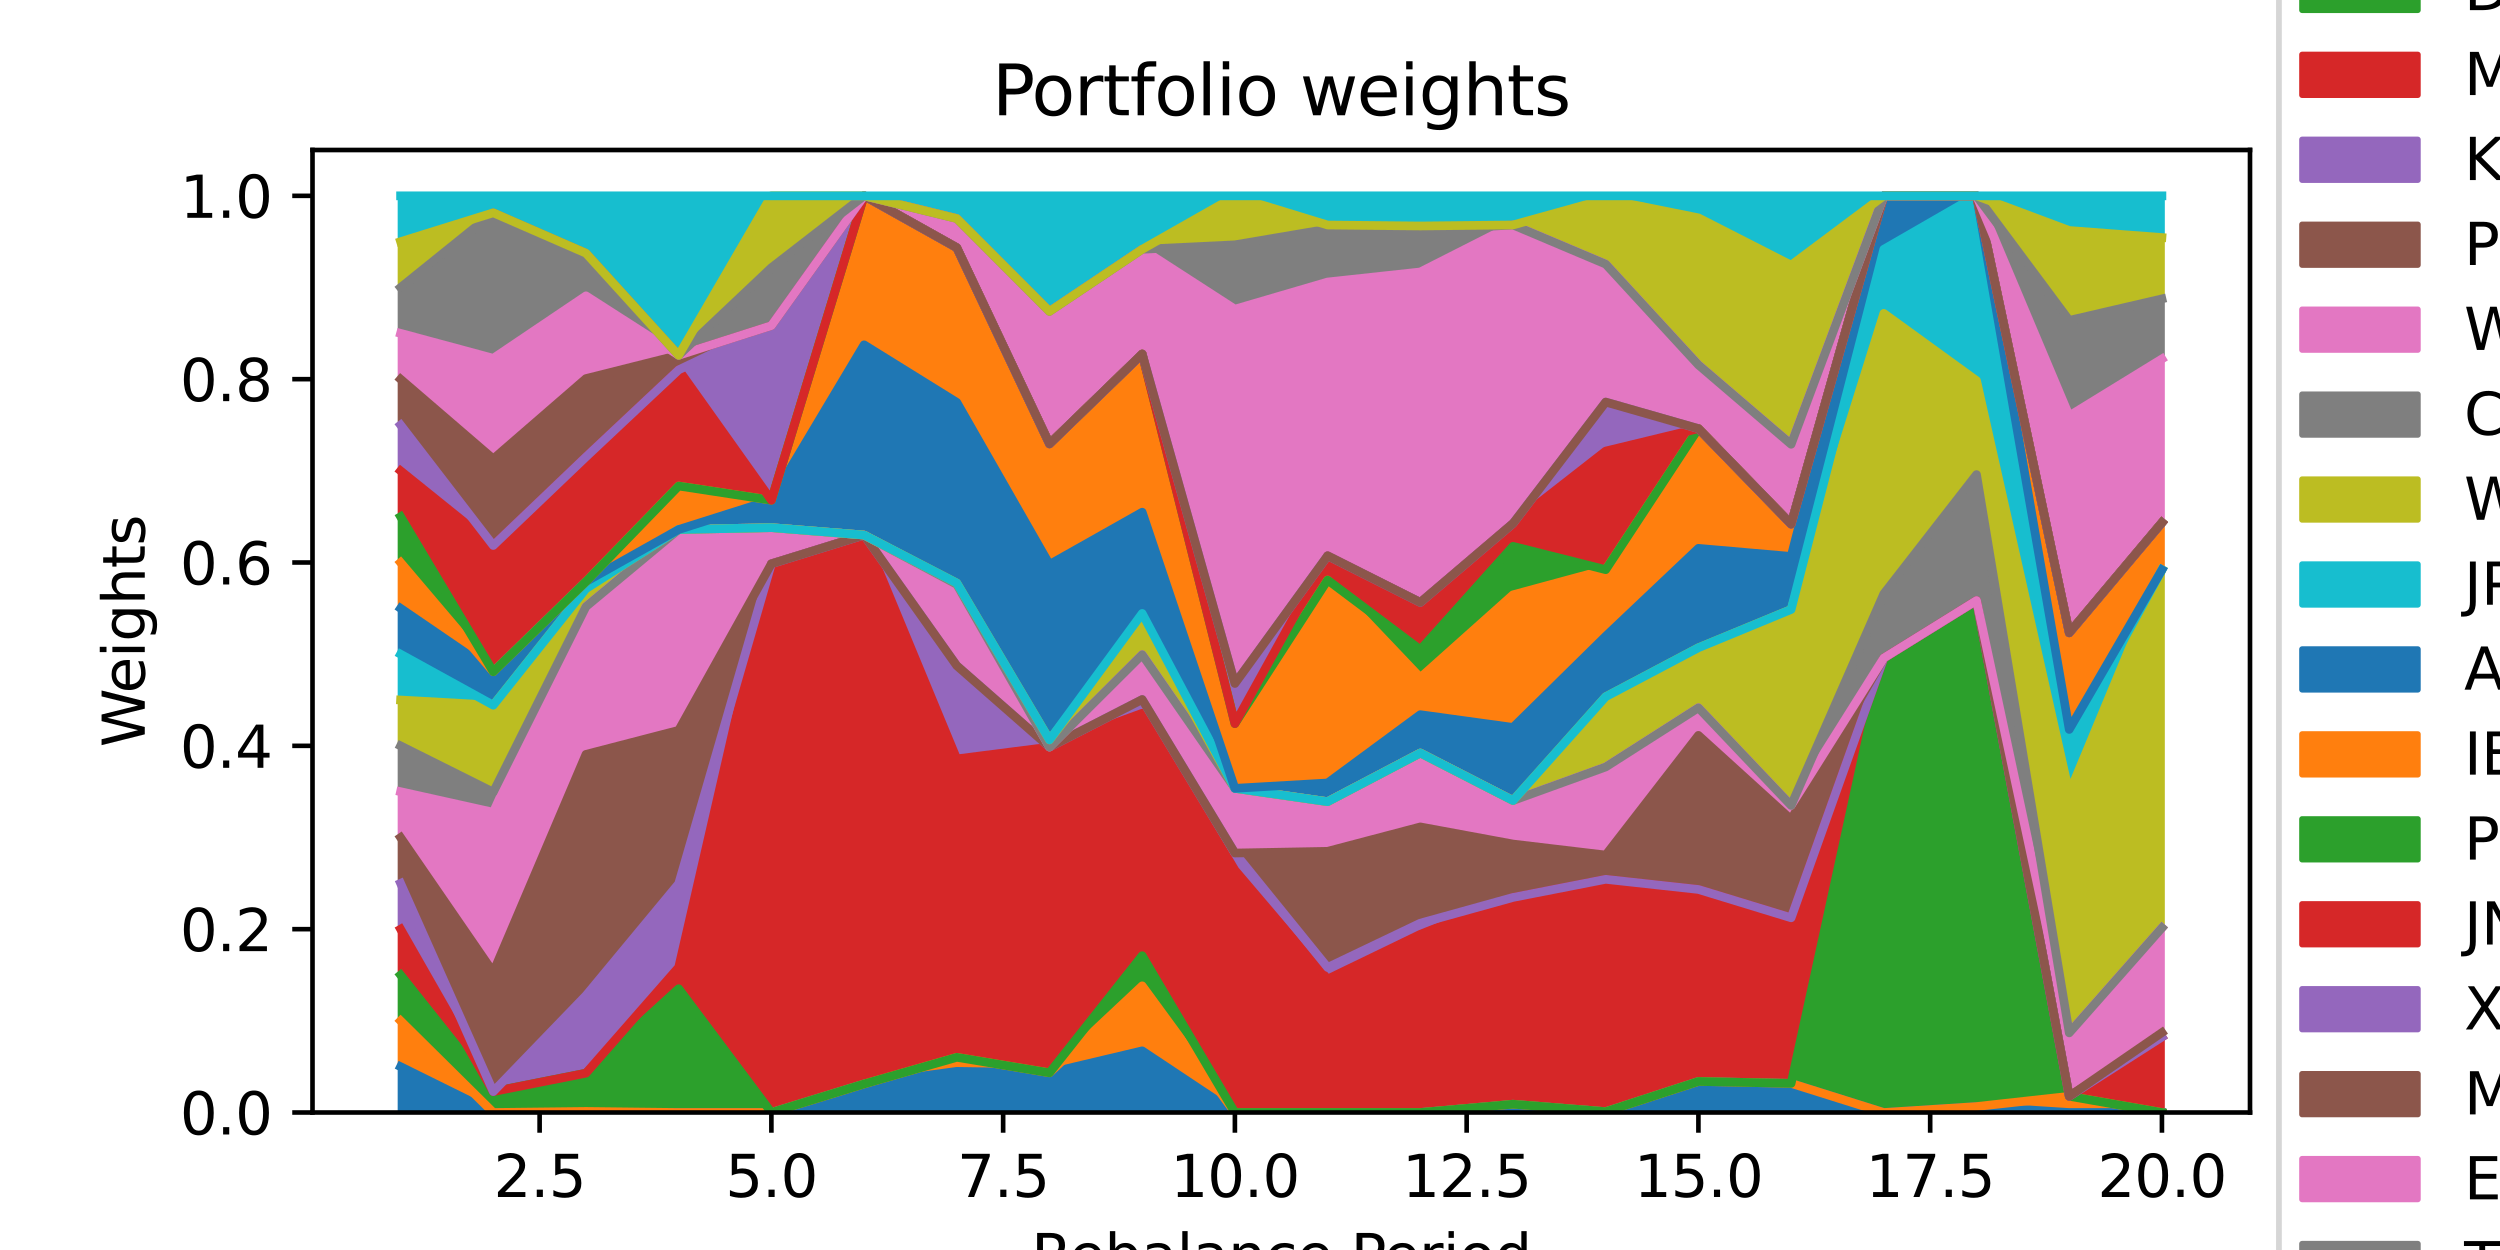 <?xml version="1.0" encoding="utf-8" standalone="no"?>
<!DOCTYPE svg PUBLIC "-//W3C//DTD SVG 1.1//EN"
  "http://www.w3.org/Graphics/SVG/1.1/DTD/svg11.dtd">
<svg xmlns:xlink="http://www.w3.org/1999/xlink" width="432pt" height="216pt" viewBox="0 0 432 216" xmlns="http://www.w3.org/2000/svg" version="1.1">
 <defs>
  <style type="text/css">*{stroke-linejoin: round; stroke-linecap: butt}</style>
 </defs>
 <g id="figure_1">
  <g id="patch_1">
   <path d="M 0 216 
L 432 216 
L 432 0 
L 0 0 
z
" style="fill: #ffffff"/>
  </g>
  <g id="axes_1">
   <g id="patch_2">
    <path d="M 54 192.24 
L 388.8 192.24 
L 388.8 25.92 
L 54 25.92 
z
" style="fill: #ffffff"/>
   </g>
   <g id="PolyCollection_1">
    <defs>
     <path id="m1fa54f7f9c" d="M 69.218 -31.68 
L 69.218 -23.76 
L 85.237 -23.76 
L 101.256 -23.76 
L 117.276 -23.76 
L 133.295 -23.76 
L 149.314 -23.76 
L 165.333 -23.76 
L 181.352 -23.76 
L 197.371 -23.76 
L 213.39 -23.76 
L 229.41 -23.76 
L 245.429 -23.76 
L 261.448 -23.76 
L 277.467 -23.76 
L 293.486 -23.76 
L 309.505 -23.76 
L 325.524 -23.76 
L 341.544 -23.76 
L 357.563 -23.76 
L 373.582 -23.76 
L 373.582 -23.76 
L 373.582 -23.76 
L 357.563 -23.76 
L 341.544 -24.791 
L 325.524 -23.76 
L 309.505 -28.793 
L 293.486 -29.126 
L 277.467 -23.908 
L 261.448 -25.195 
L 245.429 -23.76 
L 229.41 -23.76 
L 213.39 -23.76 
L 197.371 -34.416 
L 181.352 -30.621 
L 165.333 -30.873 
L 149.314 -28.695 
L 133.295 -23.76 
L 117.276 -23.76 
L 101.256 -23.76 
L 85.237 -23.76 
L 69.218 -31.68 
z
" style="stroke: #1f77b4"/>
    </defs>
    <g clip-path="url(#pa7440b84e1)">
     <use xlink:href="#m1fa54f7f9c" x="0" y="216" style="fill: #1f77b4; stroke: #1f77b4"/>
    </g>
   </g>
   <g id="PolyCollection_2">
    <defs>
     <path id="m2d53422752" d="M 69.218 -39.6 
L 69.218 -31.68 
L 85.237 -23.76 
L 101.256 -23.76 
L 117.276 -23.76 
L 133.295 -23.76 
L 149.314 -28.695 
L 165.333 -30.873 
L 181.352 -30.621 
L 197.371 -34.416 
L 213.39 -23.76 
L 229.41 -23.76 
L 245.429 -23.76 
L 261.448 -25.195 
L 277.467 -23.908 
L 293.486 -29.126 
L 309.505 -28.793 
L 325.524 -23.76 
L 341.544 -24.791 
L 357.563 -23.76 
L 373.582 -23.76 
L 373.582 -23.76 
L 373.582 -23.76 
L 357.563 -26.563 
L 341.544 -24.791 
L 325.524 -23.76 
L 309.505 -28.793 
L 293.486 -29.126 
L 277.467 -23.908 
L 261.448 -25.195 
L 245.429 -23.76 
L 229.41 -23.76 
L 213.39 -23.76 
L 197.371 -45.647 
L 181.352 -30.621 
L 165.333 -33.295 
L 149.314 -28.695 
L 133.295 -23.76 
L 117.276 -23.76 
L 101.256 -23.947 
L 85.237 -23.76 
L 69.218 -39.6 
z
" style="stroke: #ff7f0e"/>
    </defs>
    <g clip-path="url(#pa7440b84e1)">
     <use xlink:href="#m2d53422752" x="0" y="216" style="fill: #ff7f0e; stroke: #ff7f0e"/>
    </g>
   </g>
   <g id="PolyCollection_3">
    <defs>
     <path id="m840a9eaf77" d="M 69.218 -47.52 
L 69.218 -39.6 
L 85.237 -23.76 
L 101.256 -23.947 
L 117.276 -23.76 
L 133.295 -23.76 
L 149.314 -28.695 
L 165.333 -33.295 
L 181.352 -30.621 
L 197.371 -45.647 
L 213.39 -23.76 
L 229.41 -23.76 
L 245.429 -23.76 
L 261.448 -25.195 
L 277.467 -23.908 
L 293.486 -29.126 
L 309.505 -28.793 
L 325.524 -23.76 
L 341.544 -24.791 
L 357.563 -26.563 
L 373.582 -23.76 
L 373.582 -23.76 
L 373.582 -23.76 
L 357.563 -26.563 
L 341.544 -112.231 
L 325.524 -102.296 
L 309.505 -28.793 
L 293.486 -29.126 
L 277.467 -23.908 
L 261.448 -25.195 
L 245.429 -23.76 
L 229.41 -23.76 
L 213.39 -23.76 
L 197.371 -50.857 
L 181.352 -30.621 
L 165.333 -33.295 
L 149.314 -28.695 
L 133.295 -23.76 
L 117.276 -45.149 
L 101.256 -30.56 
L 85.237 -27.374 
L 69.218 -47.52 
z
" style="stroke: #2ca02c"/>
    </defs>
    <g clip-path="url(#pa7440b84e1)">
     <use xlink:href="#m840a9eaf77" x="0" y="216" style="fill: #2ca02c; stroke: #2ca02c"/>
    </g>
   </g>
   <g id="PolyCollection_4">
    <defs>
     <path id="m672d56fb70" d="M 69.218 -55.44 
L 69.218 -47.52 
L 85.237 -27.374 
L 101.256 -30.56 
L 117.276 -45.149 
L 133.295 -23.76 
L 149.314 -28.695 
L 165.333 -33.295 
L 181.352 -30.621 
L 197.371 -50.857 
L 213.39 -23.76 
L 229.41 -23.76 
L 245.429 -23.76 
L 261.448 -25.195 
L 277.467 -23.908 
L 293.486 -29.126 
L 309.505 -28.793 
L 325.524 -102.296 
L 341.544 -112.231 
L 357.563 -26.563 
L 373.582 -23.76 
L 373.582 -36.805 
L 373.582 -36.805 
L 357.563 -26.563 
L 341.544 -112.231 
L 325.524 -102.296 
L 309.505 -57.406 
L 293.486 -62.302 
L 277.467 -64.057 
L 261.448 -60.924 
L 245.429 -54.554 
L 229.41 -46.811 
L 213.39 -65.64 
L 197.371 -92.75 
L 181.352 -86.911 
L 165.333 -84.861 
L 149.314 -123.543 
L 133.295 -118.58 
L 117.276 -48.848 
L 101.256 -30.56 
L 85.237 -27.374 
L 69.218 -55.44 
z
" style="stroke: #d62728"/>
    </defs>
    <g clip-path="url(#pa7440b84e1)">
     <use xlink:href="#m672d56fb70" x="0" y="216" style="fill: #d62728; stroke: #d62728"/>
    </g>
   </g>
   <g id="PolyCollection_5">
    <defs>
     <path id="m4c17cac9ae" d="M 69.218 -63.36 
L 69.218 -55.44 
L 85.237 -27.374 
L 101.256 -30.56 
L 117.276 -48.848 
L 133.295 -118.58 
L 149.314 -123.543 
L 165.333 -84.861 
L 181.352 -86.911 
L 197.371 -92.75 
L 213.39 -65.64 
L 229.41 -46.811 
L 245.429 -54.554 
L 261.448 -60.924 
L 277.467 -64.057 
L 293.486 -62.302 
L 309.505 -57.406 
L 325.524 -102.296 
L 341.544 -112.231 
L 357.563 -26.563 
L 373.582 -36.805 
L 373.582 -36.805 
L 373.582 -36.805 
L 357.563 -26.563 
L 341.544 -112.231 
L 325.524 -102.296 
L 309.505 -57.406 
L 293.486 -62.302 
L 277.467 -64.057 
L 261.448 -60.924 
L 245.429 -56.475 
L 229.41 -48.823 
L 213.39 -68.595 
L 197.371 -95.123 
L 181.352 -86.911 
L 165.333 -100.965 
L 149.314 -123.543 
L 133.295 -118.58 
L 117.276 -63.298 
L 101.256 -43.972 
L 85.237 -27.374 
L 69.218 -63.36 
z
" style="stroke: #9467bd"/>
    </defs>
    <g clip-path="url(#pa7440b84e1)">
     <use xlink:href="#m4c17cac9ae" x="0" y="216" style="fill: #9467bd; stroke: #9467bd"/>
    </g>
   </g>
   <g id="PolyCollection_6">
    <defs>
     <path id="m5d9d11dc71" d="M 69.218 -71.28 
L 69.218 -63.36 
L 85.237 -27.374 
L 101.256 -43.972 
L 117.276 -63.298 
L 133.295 -118.58 
L 149.314 -123.543 
L 165.333 -100.965 
L 181.352 -86.911 
L 197.371 -95.123 
L 213.39 -68.595 
L 229.41 -48.823 
L 245.429 -56.475 
L 261.448 -60.924 
L 277.467 -64.057 
L 293.486 -62.302 
L 309.505 -57.406 
L 325.524 -102.296 
L 341.544 -112.231 
L 357.563 -26.563 
L 373.582 -36.805 
L 373.582 -37.572 
L 373.582 -37.572 
L 357.563 -26.563 
L 341.544 -112.231 
L 325.524 -102.296 
L 309.505 -74.384 
L 293.486 -88.928 
L 277.467 -68.243 
L 261.448 -70.149 
L 245.429 -73.111 
L 229.41 -68.893 
L 213.39 -68.595 
L 197.371 -95.123 
L 181.352 -86.911 
L 165.333 -100.965 
L 149.314 -123.543 
L 133.295 -118.58 
L 117.276 -89.802 
L 101.256 -85.646 
L 85.237 -47.993 
L 69.218 -71.28 
z
" style="stroke: #8c564b"/>
    </defs>
    <g clip-path="url(#pa7440b84e1)">
     <use xlink:href="#m5d9d11dc71" x="0" y="216" style="fill: #8c564b; stroke: #8c564b"/>
    </g>
   </g>
   <g id="PolyCollection_7">
    <defs>
     <path id="m699d07bb20" d="M 69.218 -79.2 
L 69.218 -71.28 
L 85.237 -47.993 
L 101.256 -85.646 
L 117.276 -89.802 
L 133.295 -118.58 
L 149.314 -123.543 
L 165.333 -100.965 
L 181.352 -86.911 
L 197.371 -95.123 
L 213.39 -68.595 
L 229.41 -68.893 
L 245.429 -73.111 
L 261.448 -70.149 
L 277.467 -68.243 
L 293.486 -88.928 
L 309.505 -74.384 
L 325.524 -102.296 
L 341.544 -112.231 
L 357.563 -26.563 
L 373.582 -37.572 
L 373.582 -55.672 
L 373.582 -55.672 
L 357.563 -37.521 
L 341.544 -112.231 
L 325.524 -102.296 
L 309.505 -76.825 
L 293.486 -93.697 
L 277.467 -83.47 
L 261.448 -77.668 
L 245.429 -85.876 
L 229.41 -77.47 
L 213.39 -79.774 
L 197.371 -102.873 
L 181.352 -86.911 
L 165.333 -115.017 
L 149.314 -123.543 
L 133.295 -124.824 
L 117.276 -124.502 
L 101.256 -111.178 
L 85.237 -75.637 
L 69.218 -79.2 
z
" style="stroke: #e377c2"/>
    </defs>
    <g clip-path="url(#pa7440b84e1)">
     <use xlink:href="#m699d07bb20" x="0" y="216" style="fill: #e377c2; stroke: #e377c2"/>
    </g>
   </g>
   <g id="PolyCollection_8">
    <defs>
     <path id="m28e03720cd" d="M 69.218 -87.12 
L 69.218 -79.2 
L 85.237 -75.637 
L 101.256 -111.178 
L 117.276 -124.502 
L 133.295 -124.824 
L 149.314 -123.543 
L 165.333 -115.017 
L 181.352 -86.911 
L 197.371 -102.873 
L 213.39 -79.774 
L 229.41 -77.47 
L 245.429 -85.876 
L 261.448 -77.668 
L 277.467 -83.47 
L 293.486 -93.697 
L 309.505 -76.825 
L 325.524 -102.296 
L 341.544 -112.231 
L 357.563 -37.521 
L 373.582 -55.672 
L 373.582 -55.672 
L 373.582 -55.672 
L 357.563 -37.521 
L 341.544 -133.99 
L 325.524 -113.399 
L 309.505 -76.825 
L 293.486 -93.697 
L 277.467 -83.47 
L 261.448 -77.668 
L 245.429 -85.876 
L 229.41 -77.47 
L 213.39 -79.774 
L 197.371 -102.873 
L 181.352 -86.911 
L 165.333 -115.017 
L 149.314 -123.543 
L 133.295 -124.824 
L 117.276 -124.502 
L 101.256 -111.178 
L 85.237 -79.122 
L 69.218 -87.12 
z
" style="stroke: #7f7f7f"/>
    </defs>
    <g clip-path="url(#pa7440b84e1)">
     <use xlink:href="#m28e03720cd" x="0" y="216" style="fill: #7f7f7f; stroke: #7f7f7f"/>
    </g>
   </g>
   <g id="PolyCollection_9">
    <defs>
     <path id="m00c1ef100f" d="M 69.218 -95.04 
L 69.218 -87.12 
L 85.237 -79.122 
L 101.256 -111.178 
L 117.276 -124.502 
L 133.295 -124.824 
L 149.314 -123.543 
L 165.333 -115.017 
L 181.352 -86.911 
L 197.371 -102.873 
L 213.39 -79.774 
L 229.41 -77.47 
L 245.429 -85.876 
L 261.448 -77.668 
L 277.467 -83.47 
L 293.486 -93.697 
L 309.505 -76.825 
L 325.524 -113.399 
L 341.544 -133.99 
L 357.563 -37.521 
L 373.582 -55.672 
L 373.582 -117.533 
L 373.582 -117.533 
L 357.563 -78.94 
L 341.544 -150.228 
L 325.524 -161.844 
L 309.505 -110.681 
L 293.486 -104.068 
L 277.467 -95.603 
L 261.448 -77.668 
L 245.429 -85.876 
L 229.41 -77.47 
L 213.39 -79.774 
L 197.371 -108.709 
L 181.352 -88.152 
L 165.333 -115.247 
L 149.314 -123.543 
L 133.295 -124.824 
L 117.276 -124.502 
L 101.256 -114.276 
L 85.237 -94.141 
L 69.218 -95.04 
z
" style="stroke: #bcbd22"/>
    </defs>
    <g clip-path="url(#pa7440b84e1)">
     <use xlink:href="#m00c1ef100f" x="0" y="216" style="fill: #bcbd22; stroke: #bcbd22"/>
    </g>
   </g>
   <g id="PolyCollection_10">
    <defs>
     <path id="md0db0fa32b" d="M 69.218 -102.96 
L 69.218 -95.04 
L 85.237 -94.141 
L 101.256 -114.276 
L 117.276 -124.502 
L 133.295 -124.824 
L 149.314 -123.543 
L 165.333 -115.247 
L 181.352 -88.152 
L 197.371 -108.709 
L 213.39 -79.774 
L 229.41 -77.47 
L 245.429 -85.876 
L 261.448 -77.668 
L 277.467 -95.603 
L 293.486 -104.068 
L 309.505 -110.681 
L 325.524 -161.844 
L 341.544 -150.228 
L 357.563 -78.94 
L 373.582 -117.533 
L 373.582 -117.533 
L 373.582 -117.533 
L 357.563 -88.21 
L 341.544 -182.16 
L 325.524 -172.926 
L 309.505 -110.681 
L 293.486 -104.068 
L 277.467 -95.603 
L 261.448 -77.668 
L 245.429 -85.876 
L 229.41 -77.47 
L 213.39 -79.774 
L 197.371 -109.995 
L 181.352 -88.152 
L 165.333 -115.247 
L 149.314 -123.543 
L 133.295 -124.824 
L 117.276 -124.502 
L 101.256 -114.276 
L 85.237 -94.141 
L 69.218 -102.96 
z
" style="stroke: #17becf"/>
    </defs>
    <g clip-path="url(#pa7440b84e1)">
     <use xlink:href="#md0db0fa32b" x="0" y="216" style="fill: #17becf; stroke: #17becf"/>
    </g>
   </g>
   <g id="PolyCollection_11">
    <defs>
     <path id="m995f83bcd3" d="M 69.218 -110.88 
L 69.218 -102.96 
L 85.237 -94.141 
L 101.256 -114.276 
L 117.276 -124.502 
L 133.295 -124.824 
L 149.314 -123.543 
L 165.333 -115.247 
L 181.352 -88.152 
L 197.371 -109.995 
L 213.39 -79.774 
L 229.41 -77.47 
L 245.429 -85.876 
L 261.448 -77.668 
L 277.467 -95.603 
L 293.486 -104.068 
L 309.505 -110.681 
L 325.524 -172.926 
L 341.544 -182.16 
L 357.563 -88.21 
L 373.582 -117.533 
L 373.582 -117.533 
L 373.582 -117.533 
L 357.563 -89.951 
L 341.544 -182.16 
L 325.524 -182.16 
L 309.505 -119.845 
L 293.486 -121.246 
L 277.467 -106.066 
L 261.448 -90.299 
L 245.429 -92.506 
L 229.41 -80.704 
L 213.39 -79.774 
L 197.371 -127.49 
L 181.352 -118.456 
L 165.333 -146.472 
L 149.314 -156.416 
L 133.295 -129.568 
L 117.276 -124.502 
L 101.256 -115.499 
L 85.237 -99.926 
L 69.218 -110.88 
z
" style="stroke: #1f77b4"/>
    </defs>
    <g clip-path="url(#pa7440b84e1)">
     <use xlink:href="#m995f83bcd3" x="0" y="216" style="fill: #1f77b4; stroke: #1f77b4"/>
    </g>
   </g>
   <g id="PolyCollection_12">
    <defs>
     <path id="m213d00ffeb" d="M 69.218 -118.8 
L 69.218 -110.88 
L 85.237 -99.926 
L 101.256 -115.499 
L 117.276 -124.502 
L 133.295 -129.568 
L 149.314 -156.416 
L 165.333 -146.472 
L 181.352 -118.456 
L 197.371 -127.49 
L 213.39 -79.774 
L 229.41 -80.704 
L 245.429 -92.506 
L 261.448 -90.299 
L 277.467 -106.066 
L 293.486 -121.246 
L 309.505 -119.845 
L 325.524 -182.16 
L 341.544 -182.16 
L 357.563 -89.951 
L 373.582 -117.533 
L 373.582 -125.692 
L 373.582 -125.692 
L 357.563 -106.648 
L 341.544 -182.16 
L 325.524 -182.16 
L 309.505 -125.438 
L 293.486 -141.936 
L 277.467 -117.559 
L 261.448 -113.218 
L 245.429 -98.909 
L 229.41 -115.766 
L 213.39 -90.963 
L 197.371 -154.824 
L 181.352 -139.298 
L 165.333 -173.198 
L 149.314 -182.16 
L 133.295 -129.568 
L 117.276 -132.015 
L 101.256 -115.499 
L 85.237 -99.926 
L 69.218 -118.8 
z
" style="stroke: #ff7f0e"/>
    </defs>
    <g clip-path="url(#pa7440b84e1)">
     <use xlink:href="#m213d00ffeb" x="0" y="216" style="fill: #ff7f0e; stroke: #ff7f0e"/>
    </g>
   </g>
   <g id="PolyCollection_13">
    <defs>
     <path id="m1ef86cacfc" d="M 69.218 -126.72 
L 69.218 -118.8 
L 85.237 -99.926 
L 101.256 -115.499 
L 117.276 -132.015 
L 133.295 -129.568 
L 149.314 -182.16 
L 165.333 -173.198 
L 181.352 -139.298 
L 197.371 -154.824 
L 213.39 -90.963 
L 229.41 -115.766 
L 245.429 -98.909 
L 261.448 -113.218 
L 277.467 -117.559 
L 293.486 -141.936 
L 309.505 -125.438 
L 325.524 -182.16 
L 341.544 -182.16 
L 357.563 -106.648 
L 373.582 -125.692 
L 373.582 -125.692 
L 373.582 -125.692 
L 357.563 -106.648 
L 341.544 -182.16 
L 325.524 -182.16 
L 309.505 -125.438 
L 293.486 -141.936 
L 277.467 -117.559 
L 261.448 -121.594 
L 245.429 -103.733 
L 229.41 -115.766 
L 213.39 -90.963 
L 197.371 -154.824 
L 181.352 -139.298 
L 165.333 -173.198 
L 149.314 -182.16 
L 133.295 -129.568 
L 117.276 -132.015 
L 101.256 -115.499 
L 85.237 -99.926 
L 69.218 -126.72 
z
" style="stroke: #2ca02c"/>
    </defs>
    <g clip-path="url(#pa7440b84e1)">
     <use xlink:href="#m1ef86cacfc" x="0" y="216" style="fill: #2ca02c; stroke: #2ca02c"/>
    </g>
   </g>
   <g id="PolyCollection_14">
    <defs>
     <path id="mc0d9318128" d="M 69.218 -134.64 
L 69.218 -126.72 
L 85.237 -99.926 
L 101.256 -115.499 
L 117.276 -132.015 
L 133.295 -129.568 
L 149.314 -182.16 
L 165.333 -173.198 
L 181.352 -139.298 
L 197.371 -154.824 
L 213.39 -90.963 
L 229.41 -115.766 
L 245.429 -103.733 
L 261.448 -121.594 
L 277.467 -117.559 
L 293.486 -141.936 
L 309.505 -125.438 
L 325.524 -182.16 
L 341.544 -182.16 
L 357.563 -106.648 
L 373.582 -125.692 
L 373.582 -125.692 
L 373.582 -125.692 
L 357.563 -106.648 
L 341.544 -182.16 
L 325.524 -182.16 
L 309.505 -125.438 
L 293.486 -141.936 
L 277.467 -138.058 
L 261.448 -125.547 
L 245.429 -111.902 
L 229.41 -119.958 
L 213.39 -90.963 
L 197.371 -154.824 
L 181.352 -139.298 
L 165.333 -173.198 
L 149.314 -182.16 
L 133.295 -129.568 
L 117.276 -152.091 
L 101.256 -137.046 
L 85.237 -121.743 
L 69.218 -134.64 
z
" style="stroke: #d62728"/>
    </defs>
    <g clip-path="url(#pa7440b84e1)">
     <use xlink:href="#mc0d9318128" x="0" y="216" style="fill: #d62728; stroke: #d62728"/>
    </g>
   </g>
   <g id="PolyCollection_15">
    <defs>
     <path id="mb11ac87d8b" d="M 69.218 -142.56 
L 69.218 -134.64 
L 85.237 -121.743 
L 101.256 -137.046 
L 117.276 -152.091 
L 133.295 -129.568 
L 149.314 -182.16 
L 165.333 -173.198 
L 181.352 -139.298 
L 197.371 -154.824 
L 213.39 -90.963 
L 229.41 -119.958 
L 245.429 -111.902 
L 261.448 -125.547 
L 277.467 -138.058 
L 293.486 -141.936 
L 309.505 -125.438 
L 325.524 -182.16 
L 341.544 -182.16 
L 357.563 -106.648 
L 373.582 -125.692 
L 373.582 -125.692 
L 373.582 -125.692 
L 357.563 -106.648 
L 341.544 -182.16 
L 325.524 -182.16 
L 309.505 -125.438 
L 293.486 -141.936 
L 277.467 -146.522 
L 261.448 -125.547 
L 245.429 -111.902 
L 229.41 -119.958 
L 213.39 -97.893 
L 197.371 -154.824 
L 181.352 -139.298 
L 165.333 -173.198 
L 149.314 -182.16 
L 133.295 -159.733 
L 117.276 -152.091 
L 101.256 -137.046 
L 85.237 -121.743 
L 69.218 -142.56 
z
" style="stroke: #9467bd"/>
    </defs>
    <g clip-path="url(#pa7440b84e1)">
     <use xlink:href="#mb11ac87d8b" x="0" y="216" style="fill: #9467bd; stroke: #9467bd"/>
    </g>
   </g>
   <g id="PolyCollection_16">
    <defs>
     <path id="m647ec1b9f3" d="M 69.218 -150.48 
L 69.218 -142.56 
L 85.237 -121.743 
L 101.256 -137.046 
L 117.276 -152.091 
L 133.295 -159.733 
L 149.314 -182.16 
L 165.333 -173.198 
L 181.352 -139.298 
L 197.371 -154.824 
L 213.39 -97.893 
L 229.41 -119.958 
L 245.429 -111.902 
L 261.448 -125.547 
L 277.467 -146.522 
L 293.486 -141.936 
L 309.505 -125.438 
L 325.524 -182.16 
L 341.544 -182.16 
L 357.563 -106.648 
L 373.582 -125.692 
L 373.582 -125.692 
L 373.582 -125.692 
L 357.563 -106.648 
L 341.544 -182.16 
L 325.524 -182.16 
L 309.505 -125.438 
L 293.486 -141.936 
L 277.467 -146.522 
L 261.448 -125.547 
L 245.429 -111.902 
L 229.41 -119.958 
L 213.39 -97.893 
L 197.371 -154.824 
L 181.352 -139.298 
L 165.333 -173.198 
L 149.314 -182.16 
L 133.295 -159.733 
L 117.276 -154.607 
L 101.256 -150.582 
L 85.237 -136.698 
L 69.218 -150.48 
z
" style="stroke: #8c564b"/>
    </defs>
    <g clip-path="url(#pa7440b84e1)">
     <use xlink:href="#m647ec1b9f3" x="0" y="216" style="fill: #8c564b; stroke: #8c564b"/>
    </g>
   </g>
   <g id="PolyCollection_17">
    <defs>
     <path id="m6228daf77b" d="M 69.218 -158.4 
L 69.218 -150.48 
L 85.237 -136.698 
L 101.256 -150.582 
L 117.276 -154.607 
L 133.295 -159.733 
L 149.314 -182.16 
L 165.333 -173.198 
L 181.352 -139.298 
L 197.371 -154.824 
L 213.39 -97.893 
L 229.41 -119.958 
L 245.429 -111.902 
L 261.448 -125.547 
L 277.467 -146.522 
L 293.486 -141.936 
L 309.505 -125.438 
L 325.524 -182.16 
L 341.544 -182.16 
L 357.563 -106.648 
L 373.582 -125.692 
L 373.582 -153.976 
L 373.582 -153.976 
L 357.563 -144.137 
L 341.544 -182.16 
L 325.524 -182.16 
L 309.505 -139.23 
L 293.486 -152.944 
L 277.467 -170.359 
L 261.448 -177.126 
L 245.429 -169.003 
L 229.41 -167.267 
L 213.39 -162.571 
L 197.371 -172.923 
L 181.352 -162.192 
L 165.333 -178.236 
L 149.314 -182.16 
L 133.295 -159.733 
L 117.276 -154.607 
L 101.256 -164.878 
L 85.237 -154.08 
L 69.218 -158.4 
z
" style="stroke: #e377c2"/>
    </defs>
    <g clip-path="url(#pa7440b84e1)">
     <use xlink:href="#m6228daf77b" x="0" y="216" style="fill: #e377c2; stroke: #e377c2"/>
    </g>
   </g>
   <g id="PolyCollection_18">
    <defs>
     <path id="m377a5f08bb" d="M 69.218 -166.32 
L 69.218 -158.4 
L 85.237 -154.08 
L 101.256 -164.878 
L 117.276 -154.607 
L 133.295 -159.733 
L 149.314 -182.16 
L 165.333 -178.236 
L 181.352 -162.192 
L 197.371 -172.923 
L 213.39 -162.571 
L 229.41 -167.267 
L 245.429 -169.003 
L 261.448 -177.126 
L 277.467 -170.359 
L 293.486 -152.944 
L 309.505 -139.23 
L 325.524 -182.16 
L 341.544 -182.16 
L 357.563 -144.137 
L 373.582 -153.976 
L 373.582 -164.359 
L 373.582 -164.359 
L 357.563 -160.636 
L 341.544 -182.16 
L 325.524 -182.16 
L 309.505 -139.23 
L 293.486 -152.944 
L 277.467 -170.359 
L 261.448 -177.126 
L 245.429 -176.209 
L 229.41 -176.413 
L 213.39 -173.697 
L 197.371 -172.923 
L 181.352 -162.192 
L 165.333 -178.236 
L 149.314 -182.16 
L 133.295 -169.744 
L 117.276 -154.607 
L 101.256 -172.247 
L 85.237 -179.23 
L 69.218 -166.32 
z
" style="stroke: #7f7f7f"/>
    </defs>
    <g clip-path="url(#pa7440b84e1)">
     <use xlink:href="#m377a5f08bb" x="0" y="216" style="fill: #7f7f7f; stroke: #7f7f7f"/>
    </g>
   </g>
   <g id="PolyCollection_19">
    <defs>
     <path id="mfb264642e1" d="M 69.218 -174.24 
L 69.218 -166.32 
L 85.237 -179.23 
L 101.256 -172.247 
L 117.276 -154.607 
L 133.295 -169.744 
L 149.314 -182.16 
L 165.333 -178.236 
L 181.352 -162.192 
L 197.371 -172.923 
L 213.39 -173.697 
L 229.41 -176.413 
L 245.429 -176.209 
L 261.448 -177.126 
L 277.467 -170.359 
L 293.486 -152.944 
L 309.505 -139.23 
L 325.524 -182.16 
L 341.544 -182.16 
L 357.563 -160.636 
L 373.582 -164.359 
L 373.582 -174.952 
L 373.582 -174.952 
L 357.563 -176.169 
L 341.544 -182.16 
L 325.524 -182.16 
L 309.505 -170.181 
L 293.486 -178.356 
L 277.467 -181.581 
L 261.448 -177.126 
L 245.429 -176.952 
L 229.41 -177.116 
L 213.39 -182.018 
L 197.371 -172.923 
L 181.352 -162.192 
L 165.333 -178.236 
L 149.314 -182.16 
L 133.295 -182.16 
L 117.276 -154.607 
L 101.256 -172.247 
L 85.237 -179.23 
L 69.218 -174.24 
z
" style="stroke: #bcbd22"/>
    </defs>
    <g clip-path="url(#pa7440b84e1)">
     <use xlink:href="#mfb264642e1" x="0" y="216" style="fill: #bcbd22; stroke: #bcbd22"/>
    </g>
   </g>
   <g id="PolyCollection_20">
    <defs>
     <path id="mef4dc56f9c" d="M 69.218 -182.16 
L 69.218 -174.24 
L 85.237 -179.23 
L 101.256 -172.247 
L 117.276 -154.607 
L 133.295 -182.16 
L 149.314 -182.16 
L 165.333 -178.236 
L 181.352 -162.192 
L 197.371 -172.923 
L 213.39 -182.018 
L 229.41 -177.116 
L 245.429 -176.952 
L 261.448 -177.126 
L 277.467 -181.581 
L 293.486 -178.356 
L 309.505 -170.181 
L 325.524 -182.16 
L 341.544 -182.16 
L 357.563 -176.169 
L 373.582 -174.952 
L 373.582 -182.16 
L 373.582 -182.16 
L 357.563 -182.16 
L 341.544 -182.16 
L 325.524 -182.16 
L 309.505 -182.16 
L 293.486 -182.16 
L 277.467 -182.16 
L 261.448 -182.16 
L 245.429 -182.16 
L 229.41 -182.16 
L 213.39 -182.16 
L 197.371 -182.16 
L 181.352 -182.16 
L 165.333 -182.16 
L 149.314 -182.16 
L 133.295 -182.16 
L 117.276 -182.16 
L 101.256 -182.16 
L 85.237 -182.16 
L 69.218 -182.16 
z
" style="stroke: #17becf"/>
    </defs>
    <g clip-path="url(#pa7440b84e1)">
     <use xlink:href="#mef4dc56f9c" x="0" y="216" style="fill: #17becf; stroke: #17becf"/>
    </g>
   </g>
   <g id="matplotlib.axis_1">
    <g id="xtick_1">
     <g id="line2d_1">
      <defs>
       <path id="m86085786e6" d="M 0 0 
L 0 3.5 
" style="stroke: #000000; stroke-width: 0.8"/>
      </defs>
      <g>
       <use xlink:href="#m86085786e6" x="93.247" y="192.24" style="stroke: #000000; stroke-width: 0.8"/>
      </g>
     </g>
     <g id="text_1">
      <!-- 2.5 -->
      <g transform="translate(85.295 206.838)scale(0.1 -0.1)">
       <defs>
        <path id="DejaVuSans-32" d="M 1228 531 
L 3431 531 
L 3431 0 
L 469 0 
L 469 531 
Q 828 903 1448 1529 
Q 2069 2156 2228 2338 
Q 2531 2678 2651 2914 
Q 2772 3150 2772 3378 
Q 2772 3750 2511 3984 
Q 2250 4219 1831 4219 
Q 1534 4219 1204 4116 
Q 875 4013 500 3803 
L 500 4441 
Q 881 4594 1212 4672 
Q 1544 4750 1819 4750 
Q 2544 4750 2975 4387 
Q 3406 4025 3406 3419 
Q 3406 3131 3298 2873 
Q 3191 2616 2906 2266 
Q 2828 2175 2409 1742 
Q 1991 1309 1228 531 
z
" transform="scale(0.016)"/>
        <path id="DejaVuSans-2e" d="M 684 794 
L 1344 794 
L 1344 0 
L 684 0 
L 684 794 
z
" transform="scale(0.016)"/>
        <path id="DejaVuSans-35" d="M 691 4666 
L 3169 4666 
L 3169 4134 
L 1269 4134 
L 1269 2991 
Q 1406 3038 1543 3061 
Q 1681 3084 1819 3084 
Q 2600 3084 3056 2656 
Q 3513 2228 3513 1497 
Q 3513 744 3044 326 
Q 2575 -91 1722 -91 
Q 1428 -91 1123 -41 
Q 819 9 494 109 
L 494 744 
Q 775 591 1075 516 
Q 1375 441 1709 441 
Q 2250 441 2565 725 
Q 2881 1009 2881 1497 
Q 2881 1984 2565 2268 
Q 2250 2553 1709 2553 
Q 1456 2553 1204 2497 
Q 953 2441 691 2322 
L 691 4666 
z
" transform="scale(0.016)"/>
       </defs>
       <use xlink:href="#DejaVuSans-32"/>
       <use xlink:href="#DejaVuSans-2e" x="63.623"/>
       <use xlink:href="#DejaVuSans-35" x="95.41"/>
      </g>
     </g>
    </g>
    <g id="xtick_2">
     <g id="line2d_2">
      <g>
       <use xlink:href="#m86085786e6" x="133.295" y="192.24" style="stroke: #000000; stroke-width: 0.8"/>
      </g>
     </g>
     <g id="text_2">
      <!-- 5.0 -->
      <g transform="translate(125.343 206.838)scale(0.1 -0.1)">
       <defs>
        <path id="DejaVuSans-30" d="M 2034 4250 
Q 1547 4250 1301 3770 
Q 1056 3291 1056 2328 
Q 1056 1369 1301 889 
Q 1547 409 2034 409 
Q 2525 409 2770 889 
Q 3016 1369 3016 2328 
Q 3016 3291 2770 3770 
Q 2525 4250 2034 4250 
z
M 2034 4750 
Q 2819 4750 3233 4129 
Q 3647 3509 3647 2328 
Q 3647 1150 3233 529 
Q 2819 -91 2034 -91 
Q 1250 -91 836 529 
Q 422 1150 422 2328 
Q 422 3509 836 4129 
Q 1250 4750 2034 4750 
z
" transform="scale(0.016)"/>
       </defs>
       <use xlink:href="#DejaVuSans-35"/>
       <use xlink:href="#DejaVuSans-2e" x="63.623"/>
       <use xlink:href="#DejaVuSans-30" x="95.41"/>
      </g>
     </g>
    </g>
    <g id="xtick_3">
     <g id="line2d_3">
      <g>
       <use xlink:href="#m86085786e6" x="173.343" y="192.24" style="stroke: #000000; stroke-width: 0.8"/>
      </g>
     </g>
     <g id="text_3">
      <!-- 7.5 -->
      <g transform="translate(165.391 206.838)scale(0.1 -0.1)">
       <defs>
        <path id="DejaVuSans-37" d="M 525 4666 
L 3525 4666 
L 3525 4397 
L 1831 0 
L 1172 0 
L 2766 4134 
L 525 4134 
L 525 4666 
z
" transform="scale(0.016)"/>
       </defs>
       <use xlink:href="#DejaVuSans-37"/>
       <use xlink:href="#DejaVuSans-2e" x="63.623"/>
       <use xlink:href="#DejaVuSans-35" x="95.41"/>
      </g>
     </g>
    </g>
    <g id="xtick_4">
     <g id="line2d_4">
      <g>
       <use xlink:href="#m86085786e6" x="213.39" y="192.24" style="stroke: #000000; stroke-width: 0.8"/>
      </g>
     </g>
     <g id="text_4">
      <!-- 10.0 -->
      <g transform="translate(202.258 206.838)scale(0.1 -0.1)">
       <defs>
        <path id="DejaVuSans-31" d="M 794 531 
L 1825 531 
L 1825 4091 
L 703 3866 
L 703 4441 
L 1819 4666 
L 2450 4666 
L 2450 531 
L 3481 531 
L 3481 0 
L 794 0 
L 794 531 
z
" transform="scale(0.016)"/>
       </defs>
       <use xlink:href="#DejaVuSans-31"/>
       <use xlink:href="#DejaVuSans-30" x="63.623"/>
       <use xlink:href="#DejaVuSans-2e" x="127.246"/>
       <use xlink:href="#DejaVuSans-30" x="159.033"/>
      </g>
     </g>
    </g>
    <g id="xtick_5">
     <g id="line2d_5">
      <g>
       <use xlink:href="#m86085786e6" x="253.438" y="192.24" style="stroke: #000000; stroke-width: 0.8"/>
      </g>
     </g>
     <g id="text_5">
      <!-- 12.5 -->
      <g transform="translate(242.305 206.838)scale(0.1 -0.1)">
       <use xlink:href="#DejaVuSans-31"/>
       <use xlink:href="#DejaVuSans-32" x="63.623"/>
       <use xlink:href="#DejaVuSans-2e" x="127.246"/>
       <use xlink:href="#DejaVuSans-35" x="159.033"/>
      </g>
     </g>
    </g>
    <g id="xtick_6">
     <g id="line2d_6">
      <g>
       <use xlink:href="#m86085786e6" x="293.486" y="192.24" style="stroke: #000000; stroke-width: 0.8"/>
      </g>
     </g>
     <g id="text_6">
      <!-- 15.0 -->
      <g transform="translate(282.353 206.838)scale(0.1 -0.1)">
       <use xlink:href="#DejaVuSans-31"/>
       <use xlink:href="#DejaVuSans-35" x="63.623"/>
       <use xlink:href="#DejaVuSans-2e" x="127.246"/>
       <use xlink:href="#DejaVuSans-30" x="159.033"/>
      </g>
     </g>
    </g>
    <g id="xtick_7">
     <g id="line2d_7">
      <g>
       <use xlink:href="#m86085786e6" x="333.534" y="192.24" style="stroke: #000000; stroke-width: 0.8"/>
      </g>
     </g>
     <g id="text_7">
      <!-- 17.5 -->
      <g transform="translate(322.401 206.838)scale(0.1 -0.1)">
       <use xlink:href="#DejaVuSans-31"/>
       <use xlink:href="#DejaVuSans-37" x="63.623"/>
       <use xlink:href="#DejaVuSans-2e" x="127.246"/>
       <use xlink:href="#DejaVuSans-35" x="159.033"/>
      </g>
     </g>
    </g>
    <g id="xtick_8">
     <g id="line2d_8">
      <g>
       <use xlink:href="#m86085786e6" x="373.582" y="192.24" style="stroke: #000000; stroke-width: 0.8"/>
      </g>
     </g>
     <g id="text_8">
      <!-- 20.0 -->
      <g transform="translate(362.449 206.838)scale(0.1 -0.1)">
       <use xlink:href="#DejaVuSans-32"/>
       <use xlink:href="#DejaVuSans-30" x="63.623"/>
       <use xlink:href="#DejaVuSans-2e" x="127.246"/>
       <use xlink:href="#DejaVuSans-30" x="159.033"/>
      </g>
     </g>
    </g>
    <g id="text_9">
     <!-- Rebalance Period -->
     <g transform="translate(178.211 220.517)scale(0.1 -0.1)">
      <defs>
       <path id="DejaVuSans-52" d="M 2841 2188 
Q 3044 2119 3236 1894 
Q 3428 1669 3622 1275 
L 4263 0 
L 3584 0 
L 2988 1197 
Q 2756 1666 2539 1819 
Q 2322 1972 1947 1972 
L 1259 1972 
L 1259 0 
L 628 0 
L 628 4666 
L 2053 4666 
Q 2853 4666 3247 4331 
Q 3641 3997 3641 3322 
Q 3641 2881 3436 2590 
Q 3231 2300 2841 2188 
z
M 1259 4147 
L 1259 2491 
L 2053 2491 
Q 2509 2491 2742 2702 
Q 2975 2913 2975 3322 
Q 2975 3731 2742 3939 
Q 2509 4147 2053 4147 
L 1259 4147 
z
" transform="scale(0.016)"/>
       <path id="DejaVuSans-65" d="M 3597 1894 
L 3597 1613 
L 953 1613 
Q 991 1019 1311 708 
Q 1631 397 2203 397 
Q 2534 397 2845 478 
Q 3156 559 3463 722 
L 3463 178 
Q 3153 47 2828 -22 
Q 2503 -91 2169 -91 
Q 1331 -91 842 396 
Q 353 884 353 1716 
Q 353 2575 817 3079 
Q 1281 3584 2069 3584 
Q 2775 3584 3186 3129 
Q 3597 2675 3597 1894 
z
M 3022 2063 
Q 3016 2534 2758 2815 
Q 2500 3097 2075 3097 
Q 1594 3097 1305 2825 
Q 1016 2553 972 2059 
L 3022 2063 
z
" transform="scale(0.016)"/>
       <path id="DejaVuSans-62" d="M 3116 1747 
Q 3116 2381 2855 2742 
Q 2594 3103 2138 3103 
Q 1681 3103 1420 2742 
Q 1159 2381 1159 1747 
Q 1159 1113 1420 752 
Q 1681 391 2138 391 
Q 2594 391 2855 752 
Q 3116 1113 3116 1747 
z
M 1159 2969 
Q 1341 3281 1617 3432 
Q 1894 3584 2278 3584 
Q 2916 3584 3314 3078 
Q 3713 2572 3713 1747 
Q 3713 922 3314 415 
Q 2916 -91 2278 -91 
Q 1894 -91 1617 61 
Q 1341 213 1159 525 
L 1159 0 
L 581 0 
L 581 4863 
L 1159 4863 
L 1159 2969 
z
" transform="scale(0.016)"/>
       <path id="DejaVuSans-61" d="M 2194 1759 
Q 1497 1759 1228 1600 
Q 959 1441 959 1056 
Q 959 750 1161 570 
Q 1363 391 1709 391 
Q 2188 391 2477 730 
Q 2766 1069 2766 1631 
L 2766 1759 
L 2194 1759 
z
M 3341 1997 
L 3341 0 
L 2766 0 
L 2766 531 
Q 2569 213 2275 61 
Q 1981 -91 1556 -91 
Q 1019 -91 701 211 
Q 384 513 384 1019 
Q 384 1609 779 1909 
Q 1175 2209 1959 2209 
L 2766 2209 
L 2766 2266 
Q 2766 2663 2505 2880 
Q 2244 3097 1772 3097 
Q 1472 3097 1187 3025 
Q 903 2953 641 2809 
L 641 3341 
Q 956 3463 1253 3523 
Q 1550 3584 1831 3584 
Q 2591 3584 2966 3190 
Q 3341 2797 3341 1997 
z
" transform="scale(0.016)"/>
       <path id="DejaVuSans-6c" d="M 603 4863 
L 1178 4863 
L 1178 0 
L 603 0 
L 603 4863 
z
" transform="scale(0.016)"/>
       <path id="DejaVuSans-6e" d="M 3513 2113 
L 3513 0 
L 2938 0 
L 2938 2094 
Q 2938 2591 2744 2837 
Q 2550 3084 2163 3084 
Q 1697 3084 1428 2787 
Q 1159 2491 1159 1978 
L 1159 0 
L 581 0 
L 581 3500 
L 1159 3500 
L 1159 2956 
Q 1366 3272 1645 3428 
Q 1925 3584 2291 3584 
Q 2894 3584 3203 3211 
Q 3513 2838 3513 2113 
z
" transform="scale(0.016)"/>
       <path id="DejaVuSans-63" d="M 3122 3366 
L 3122 2828 
Q 2878 2963 2633 3030 
Q 2388 3097 2138 3097 
Q 1578 3097 1268 2742 
Q 959 2388 959 1747 
Q 959 1106 1268 751 
Q 1578 397 2138 397 
Q 2388 397 2633 464 
Q 2878 531 3122 666 
L 3122 134 
Q 2881 22 2623 -34 
Q 2366 -91 2075 -91 
Q 1284 -91 818 406 
Q 353 903 353 1747 
Q 353 2603 823 3093 
Q 1294 3584 2113 3584 
Q 2378 3584 2631 3529 
Q 2884 3475 3122 3366 
z
" transform="scale(0.016)"/>
       <path id="DejaVuSans-20" transform="scale(0.016)"/>
       <path id="DejaVuSans-50" d="M 1259 4147 
L 1259 2394 
L 2053 2394 
Q 2494 2394 2734 2622 
Q 2975 2850 2975 3272 
Q 2975 3691 2734 3919 
Q 2494 4147 2053 4147 
L 1259 4147 
z
M 628 4666 
L 2053 4666 
Q 2838 4666 3239 4311 
Q 3641 3956 3641 3272 
Q 3641 2581 3239 2228 
Q 2838 1875 2053 1875 
L 1259 1875 
L 1259 0 
L 628 0 
L 628 4666 
z
" transform="scale(0.016)"/>
       <path id="DejaVuSans-72" d="M 2631 2963 
Q 2534 3019 2420 3045 
Q 2306 3072 2169 3072 
Q 1681 3072 1420 2755 
Q 1159 2438 1159 1844 
L 1159 0 
L 581 0 
L 581 3500 
L 1159 3500 
L 1159 2956 
Q 1341 3275 1631 3429 
Q 1922 3584 2338 3584 
Q 2397 3584 2469 3576 
Q 2541 3569 2628 3553 
L 2631 2963 
z
" transform="scale(0.016)"/>
       <path id="DejaVuSans-69" d="M 603 3500 
L 1178 3500 
L 1178 0 
L 603 0 
L 603 3500 
z
M 603 4863 
L 1178 4863 
L 1178 4134 
L 603 4134 
L 603 4863 
z
" transform="scale(0.016)"/>
       <path id="DejaVuSans-6f" d="M 1959 3097 
Q 1497 3097 1228 2736 
Q 959 2375 959 1747 
Q 959 1119 1226 758 
Q 1494 397 1959 397 
Q 2419 397 2687 759 
Q 2956 1122 2956 1747 
Q 2956 2369 2687 2733 
Q 2419 3097 1959 3097 
z
M 1959 3584 
Q 2709 3584 3137 3096 
Q 3566 2609 3566 1747 
Q 3566 888 3137 398 
Q 2709 -91 1959 -91 
Q 1206 -91 779 398 
Q 353 888 353 1747 
Q 353 2609 779 3096 
Q 1206 3584 1959 3584 
z
" transform="scale(0.016)"/>
       <path id="DejaVuSans-64" d="M 2906 2969 
L 2906 4863 
L 3481 4863 
L 3481 0 
L 2906 0 
L 2906 525 
Q 2725 213 2448 61 
Q 2172 -91 1784 -91 
Q 1150 -91 751 415 
Q 353 922 353 1747 
Q 353 2572 751 3078 
Q 1150 3584 1784 3584 
Q 2172 3584 2448 3432 
Q 2725 3281 2906 2969 
z
M 947 1747 
Q 947 1113 1208 752 
Q 1469 391 1925 391 
Q 2381 391 2643 752 
Q 2906 1113 2906 1747 
Q 2906 2381 2643 2742 
Q 2381 3103 1925 3103 
Q 1469 3103 1208 2742 
Q 947 2381 947 1747 
z
" transform="scale(0.016)"/>
      </defs>
      <use xlink:href="#DejaVuSans-52"/>
      <use xlink:href="#DejaVuSans-65" x="64.982"/>
      <use xlink:href="#DejaVuSans-62" x="126.506"/>
      <use xlink:href="#DejaVuSans-61" x="189.982"/>
      <use xlink:href="#DejaVuSans-6c" x="251.262"/>
      <use xlink:href="#DejaVuSans-61" x="279.045"/>
      <use xlink:href="#DejaVuSans-6e" x="340.324"/>
      <use xlink:href="#DejaVuSans-63" x="403.703"/>
      <use xlink:href="#DejaVuSans-65" x="458.684"/>
      <use xlink:href="#DejaVuSans-20" x="520.207"/>
      <use xlink:href="#DejaVuSans-50" x="551.994"/>
      <use xlink:href="#DejaVuSans-65" x="608.672"/>
      <use xlink:href="#DejaVuSans-72" x="670.195"/>
      <use xlink:href="#DejaVuSans-69" x="711.309"/>
      <use xlink:href="#DejaVuSans-6f" x="739.092"/>
      <use xlink:href="#DejaVuSans-64" x="800.273"/>
     </g>
    </g>
   </g>
   <g id="matplotlib.axis_2">
    <g id="ytick_1">
     <g id="line2d_9">
      <defs>
       <path id="mf61ad2f2f5" d="M 0 0 
L -3.5 0 
" style="stroke: #000000; stroke-width: 0.8"/>
      </defs>
      <g>
       <use xlink:href="#mf61ad2f2f5" x="54" y="192.24" style="stroke: #000000; stroke-width: 0.8"/>
      </g>
     </g>
     <g id="text_10">
      <!-- 0.0 -->
      <g transform="translate(31.097 196.039)scale(0.1 -0.1)">
       <use xlink:href="#DejaVuSans-30"/>
       <use xlink:href="#DejaVuSans-2e" x="63.623"/>
       <use xlink:href="#DejaVuSans-30" x="95.41"/>
      </g>
     </g>
    </g>
    <g id="ytick_2">
     <g id="line2d_10">
      <g>
       <use xlink:href="#mf61ad2f2f5" x="54" y="160.56" style="stroke: #000000; stroke-width: 0.8"/>
      </g>
     </g>
     <g id="text_11">
      <!-- 0.2 -->
      <g transform="translate(31.097 164.359)scale(0.1 -0.1)">
       <use xlink:href="#DejaVuSans-30"/>
       <use xlink:href="#DejaVuSans-2e" x="63.623"/>
       <use xlink:href="#DejaVuSans-32" x="95.41"/>
      </g>
     </g>
    </g>
    <g id="ytick_3">
     <g id="line2d_11">
      <g>
       <use xlink:href="#mf61ad2f2f5" x="54" y="128.88" style="stroke: #000000; stroke-width: 0.8"/>
      </g>
     </g>
     <g id="text_12">
      <!-- 0.4 -->
      <g transform="translate(31.097 132.679)scale(0.1 -0.1)">
       <defs>
        <path id="DejaVuSans-34" d="M 2419 4116 
L 825 1625 
L 2419 1625 
L 2419 4116 
z
M 2253 4666 
L 3047 4666 
L 3047 1625 
L 3713 1625 
L 3713 1100 
L 3047 1100 
L 3047 0 
L 2419 0 
L 2419 1100 
L 313 1100 
L 313 1709 
L 2253 4666 
z
" transform="scale(0.016)"/>
       </defs>
       <use xlink:href="#DejaVuSans-30"/>
       <use xlink:href="#DejaVuSans-2e" x="63.623"/>
       <use xlink:href="#DejaVuSans-34" x="95.41"/>
      </g>
     </g>
    </g>
    <g id="ytick_4">
     <g id="line2d_12">
      <g>
       <use xlink:href="#mf61ad2f2f5" x="54" y="97.2" style="stroke: #000000; stroke-width: 0.8"/>
      </g>
     </g>
     <g id="text_13">
      <!-- 0.6 -->
      <g transform="translate(31.097 100.999)scale(0.1 -0.1)">
       <defs>
        <path id="DejaVuSans-36" d="M 2113 2584 
Q 1688 2584 1439 2293 
Q 1191 2003 1191 1497 
Q 1191 994 1439 701 
Q 1688 409 2113 409 
Q 2538 409 2786 701 
Q 3034 994 3034 1497 
Q 3034 2003 2786 2293 
Q 2538 2584 2113 2584 
z
M 3366 4563 
L 3366 3988 
Q 3128 4100 2886 4159 
Q 2644 4219 2406 4219 
Q 1781 4219 1451 3797 
Q 1122 3375 1075 2522 
Q 1259 2794 1537 2939 
Q 1816 3084 2150 3084 
Q 2853 3084 3261 2657 
Q 3669 2231 3669 1497 
Q 3669 778 3244 343 
Q 2819 -91 2113 -91 
Q 1303 -91 875 529 
Q 447 1150 447 2328 
Q 447 3434 972 4092 
Q 1497 4750 2381 4750 
Q 2619 4750 2861 4703 
Q 3103 4656 3366 4563 
z
" transform="scale(0.016)"/>
       </defs>
       <use xlink:href="#DejaVuSans-30"/>
       <use xlink:href="#DejaVuSans-2e" x="63.623"/>
       <use xlink:href="#DejaVuSans-36" x="95.41"/>
      </g>
     </g>
    </g>
    <g id="ytick_5">
     <g id="line2d_13">
      <g>
       <use xlink:href="#mf61ad2f2f5" x="54" y="65.52" style="stroke: #000000; stroke-width: 0.8"/>
      </g>
     </g>
     <g id="text_14">
      <!-- 0.8 -->
      <g transform="translate(31.097 69.319)scale(0.1 -0.1)">
       <defs>
        <path id="DejaVuSans-38" d="M 2034 2216 
Q 1584 2216 1326 1975 
Q 1069 1734 1069 1313 
Q 1069 891 1326 650 
Q 1584 409 2034 409 
Q 2484 409 2743 651 
Q 3003 894 3003 1313 
Q 3003 1734 2745 1975 
Q 2488 2216 2034 2216 
z
M 1403 2484 
Q 997 2584 770 2862 
Q 544 3141 544 3541 
Q 544 4100 942 4425 
Q 1341 4750 2034 4750 
Q 2731 4750 3128 4425 
Q 3525 4100 3525 3541 
Q 3525 3141 3298 2862 
Q 3072 2584 2669 2484 
Q 3125 2378 3379 2068 
Q 3634 1759 3634 1313 
Q 3634 634 3220 271 
Q 2806 -91 2034 -91 
Q 1263 -91 848 271 
Q 434 634 434 1313 
Q 434 1759 690 2068 
Q 947 2378 1403 2484 
z
M 1172 3481 
Q 1172 3119 1398 2916 
Q 1625 2713 2034 2713 
Q 2441 2713 2670 2916 
Q 2900 3119 2900 3481 
Q 2900 3844 2670 4047 
Q 2441 4250 2034 4250 
Q 1625 4250 1398 4047 
Q 1172 3844 1172 3481 
z
" transform="scale(0.016)"/>
       </defs>
       <use xlink:href="#DejaVuSans-30"/>
       <use xlink:href="#DejaVuSans-2e" x="63.623"/>
       <use xlink:href="#DejaVuSans-38" x="95.41"/>
      </g>
     </g>
    </g>
    <g id="ytick_6">
     <g id="line2d_14">
      <g>
       <use xlink:href="#mf61ad2f2f5" x="54" y="33.84" style="stroke: #000000; stroke-width: 0.8"/>
      </g>
     </g>
     <g id="text_15">
      <!-- 1.0 -->
      <g transform="translate(31.097 37.639)scale(0.1 -0.1)">
       <use xlink:href="#DejaVuSans-31"/>
       <use xlink:href="#DejaVuSans-2e" x="63.623"/>
       <use xlink:href="#DejaVuSans-30" x="95.41"/>
      </g>
     </g>
    </g>
    <g id="text_16">
     <!-- Weights -->
     <g transform="translate(25.017 129.103)rotate(-90)scale(0.1 -0.1)">
      <defs>
       <path id="DejaVuSans-57" d="M 213 4666 
L 850 4666 
L 1831 722 
L 2809 4666 
L 3519 4666 
L 4500 722 
L 5478 4666 
L 6119 4666 
L 4947 0 
L 4153 0 
L 3169 4050 
L 2175 0 
L 1381 0 
L 213 4666 
z
" transform="scale(0.016)"/>
       <path id="DejaVuSans-67" d="M 2906 1791 
Q 2906 2416 2648 2759 
Q 2391 3103 1925 3103 
Q 1463 3103 1205 2759 
Q 947 2416 947 1791 
Q 947 1169 1205 825 
Q 1463 481 1925 481 
Q 2391 481 2648 825 
Q 2906 1169 2906 1791 
z
M 3481 434 
Q 3481 -459 3084 -895 
Q 2688 -1331 1869 -1331 
Q 1566 -1331 1297 -1286 
Q 1028 -1241 775 -1147 
L 775 -588 
Q 1028 -725 1275 -790 
Q 1522 -856 1778 -856 
Q 2344 -856 2625 -561 
Q 2906 -266 2906 331 
L 2906 616 
Q 2728 306 2450 153 
Q 2172 0 1784 0 
Q 1141 0 747 490 
Q 353 981 353 1791 
Q 353 2603 747 3093 
Q 1141 3584 1784 3584 
Q 2172 3584 2450 3431 
Q 2728 3278 2906 2969 
L 2906 3500 
L 3481 3500 
L 3481 434 
z
" transform="scale(0.016)"/>
       <path id="DejaVuSans-68" d="M 3513 2113 
L 3513 0 
L 2938 0 
L 2938 2094 
Q 2938 2591 2744 2837 
Q 2550 3084 2163 3084 
Q 1697 3084 1428 2787 
Q 1159 2491 1159 1978 
L 1159 0 
L 581 0 
L 581 4863 
L 1159 4863 
L 1159 2956 
Q 1366 3272 1645 3428 
Q 1925 3584 2291 3584 
Q 2894 3584 3203 3211 
Q 3513 2838 3513 2113 
z
" transform="scale(0.016)"/>
       <path id="DejaVuSans-74" d="M 1172 4494 
L 1172 3500 
L 2356 3500 
L 2356 3053 
L 1172 3053 
L 1172 1153 
Q 1172 725 1289 603 
Q 1406 481 1766 481 
L 2356 481 
L 2356 0 
L 1766 0 
Q 1100 0 847 248 
Q 594 497 594 1153 
L 594 3053 
L 172 3053 
L 172 3500 
L 594 3500 
L 594 4494 
L 1172 4494 
z
" transform="scale(0.016)"/>
       <path id="DejaVuSans-73" d="M 2834 3397 
L 2834 2853 
Q 2591 2978 2328 3040 
Q 2066 3103 1784 3103 
Q 1356 3103 1142 2972 
Q 928 2841 928 2578 
Q 928 2378 1081 2264 
Q 1234 2150 1697 2047 
L 1894 2003 
Q 2506 1872 2764 1633 
Q 3022 1394 3022 966 
Q 3022 478 2636 193 
Q 2250 -91 1575 -91 
Q 1294 -91 989 -36 
Q 684 19 347 128 
L 347 722 
Q 666 556 975 473 
Q 1284 391 1588 391 
Q 1994 391 2212 530 
Q 2431 669 2431 922 
Q 2431 1156 2273 1281 
Q 2116 1406 1581 1522 
L 1381 1569 
Q 847 1681 609 1914 
Q 372 2147 372 2553 
Q 372 3047 722 3315 
Q 1072 3584 1716 3584 
Q 2034 3584 2315 3537 
Q 2597 3491 2834 3397 
z
" transform="scale(0.016)"/>
      </defs>
      <use xlink:href="#DejaVuSans-57"/>
      <use xlink:href="#DejaVuSans-65" x="93.002"/>
      <use xlink:href="#DejaVuSans-69" x="154.525"/>
      <use xlink:href="#DejaVuSans-67" x="182.309"/>
      <use xlink:href="#DejaVuSans-68" x="245.785"/>
      <use xlink:href="#DejaVuSans-74" x="309.164"/>
      <use xlink:href="#DejaVuSans-73" x="348.373"/>
     </g>
    </g>
   </g>
   <g id="line2d_15">
    <path d="M 69.218 184.32 
L 85.237 192.24 
L 101.256 192.24 
L 117.276 192.24 
L 133.295 192.24 
L 149.314 187.305 
L 165.333 185.127 
L 181.352 185.379 
L 197.371 181.584 
L 213.39 192.24 
L 229.41 192.24 
L 245.429 192.24 
L 261.448 190.805 
L 277.467 192.092 
L 293.486 186.874 
L 309.505 187.207 
L 325.524 192.24 
L 341.544 191.209 
L 357.563 192.24 
L 373.582 192.24 
" clip-path="url(#pa7440b84e1)" style="fill: none; stroke: #1f77b4; stroke-width: 1.5; stroke-linecap: square"/>
   </g>
   <g id="line2d_16">
    <path d="M 69.218 176.4 
L 85.237 192.24 
L 101.256 192.053 
L 117.276 192.24 
L 133.295 192.24 
L 149.314 187.305 
L 165.333 182.705 
L 181.352 185.379 
L 197.371 170.353 
L 213.39 192.24 
L 229.41 192.24 
L 245.429 192.24 
L 261.448 190.805 
L 277.467 192.092 
L 293.486 186.874 
L 309.505 187.207 
L 325.524 192.24 
L 341.544 191.209 
L 357.563 189.437 
L 373.582 192.24 
" clip-path="url(#pa7440b84e1)" style="fill: none; stroke: #ff7f0e; stroke-width: 1.5; stroke-linecap: square"/>
   </g>
   <g id="line2d_17">
    <path d="M 69.218 168.48 
L 85.237 188.626 
L 101.256 185.44 
L 117.276 170.851 
L 133.295 192.24 
L 149.314 187.305 
L 165.333 182.705 
L 181.352 185.379 
L 197.371 165.143 
L 213.39 192.24 
L 229.41 192.24 
L 245.429 192.24 
L 261.448 190.805 
L 277.467 192.092 
L 293.486 186.874 
L 309.505 187.207 
L 325.524 113.704 
L 341.544 103.769 
L 357.563 189.437 
L 373.582 192.24 
" clip-path="url(#pa7440b84e1)" style="fill: none; stroke: #2ca02c; stroke-width: 1.5; stroke-linecap: square"/>
   </g>
   <g id="line2d_18">
    <path d="M 69.218 160.56 
L 85.237 188.626 
L 101.256 185.44 
L 117.276 167.152 
L 133.295 97.42 
L 149.314 92.457 
L 165.333 131.139 
L 181.352 129.089 
L 197.371 123.25 
L 213.39 150.36 
L 229.41 169.189 
L 245.429 161.446 
L 261.448 155.076 
L 277.467 151.943 
L 293.486 153.698 
L 309.505 158.594 
L 325.524 113.704 
L 341.544 103.769 
L 357.563 189.437 
L 373.582 179.195 
" clip-path="url(#pa7440b84e1)" style="fill: none; stroke: #d62728; stroke-width: 1.5; stroke-linecap: square"/>
   </g>
   <g id="line2d_19">
    <path d="M 69.218 152.64 
L 85.237 188.626 
L 101.256 172.028 
L 117.276 152.702 
L 133.295 97.42 
L 149.314 92.457 
L 165.333 115.035 
L 181.352 129.089 
L 197.371 120.877 
L 213.39 147.405 
L 229.41 167.177 
L 245.429 159.525 
L 261.448 155.076 
L 277.467 151.943 
L 293.486 153.698 
L 309.505 158.594 
L 325.524 113.704 
L 341.544 103.769 
L 357.563 189.437 
L 373.582 179.195 
" clip-path="url(#pa7440b84e1)" style="fill: none; stroke: #9467bd; stroke-width: 1.5; stroke-linecap: square"/>
   </g>
   <g id="line2d_20">
    <path d="M 69.218 144.72 
L 85.237 168.007 
L 101.256 130.354 
L 117.276 126.198 
L 133.295 97.42 
L 149.314 92.457 
L 165.333 115.035 
L 181.352 129.089 
L 197.371 120.877 
L 213.39 147.405 
L 229.41 147.107 
L 245.429 142.889 
L 261.448 145.851 
L 277.467 147.757 
L 293.486 127.072 
L 309.505 141.616 
L 325.524 113.704 
L 341.544 103.769 
L 357.563 189.437 
L 373.582 178.428 
" clip-path="url(#pa7440b84e1)" style="fill: none; stroke: #8c564b; stroke-width: 1.5; stroke-linecap: square"/>
   </g>
   <g id="line2d_21">
    <path d="M 69.218 136.8 
L 85.237 140.363 
L 101.256 104.822 
L 117.276 91.498 
L 133.295 91.176 
L 149.314 92.457 
L 165.333 100.983 
L 181.352 129.089 
L 197.371 113.127 
L 213.39 136.226 
L 229.41 138.53 
L 245.429 130.124 
L 261.448 138.332 
L 277.467 132.53 
L 293.486 122.303 
L 309.505 139.175 
L 325.524 113.704 
L 341.544 103.769 
L 357.563 178.479 
L 373.582 160.328 
" clip-path="url(#pa7440b84e1)" style="fill: none; stroke: #e377c2; stroke-width: 1.5; stroke-linecap: square"/>
   </g>
   <g id="line2d_22">
    <path d="M 69.218 128.88 
L 85.237 136.878 
L 101.256 104.822 
L 117.276 91.498 
L 133.295 91.176 
L 149.314 92.457 
L 165.333 100.983 
L 181.352 129.089 
L 197.371 113.127 
L 213.39 136.226 
L 229.41 138.53 
L 245.429 130.124 
L 261.448 138.332 
L 277.467 132.53 
L 293.486 122.303 
L 309.505 139.175 
L 325.524 102.601 
L 341.544 82.01 
L 357.563 178.479 
L 373.582 160.328 
" clip-path="url(#pa7440b84e1)" style="fill: none; stroke: #7f7f7f; stroke-width: 1.5; stroke-linecap: square"/>
   </g>
   <g id="line2d_23">
    <path d="M 69.218 120.96 
L 85.237 121.859 
L 101.256 101.724 
L 117.276 91.498 
L 133.295 91.176 
L 149.314 92.457 
L 165.333 100.753 
L 181.352 127.848 
L 197.371 107.291 
L 213.39 136.226 
L 229.41 138.53 
L 245.429 130.124 
L 261.448 138.332 
L 277.467 120.397 
L 293.486 111.932 
L 309.505 105.319 
L 325.524 54.156 
L 341.544 65.772 
L 357.563 137.06 
L 373.582 98.467 
" clip-path="url(#pa7440b84e1)" style="fill: none; stroke: #bcbd22; stroke-width: 1.5; stroke-linecap: square"/>
   </g>
   <g id="line2d_24">
    <path d="M 69.218 113.04 
L 85.237 121.859 
L 101.256 101.724 
L 117.276 91.498 
L 133.295 91.176 
L 149.314 92.457 
L 165.333 100.753 
L 181.352 127.848 
L 197.371 106.005 
L 213.39 136.226 
L 229.41 138.53 
L 245.429 130.124 
L 261.448 138.332 
L 277.467 120.397 
L 293.486 111.932 
L 309.505 105.319 
L 325.524 43.074 
L 341.544 33.84 
L 357.563 127.79 
L 373.582 98.467 
" clip-path="url(#pa7440b84e1)" style="fill: none; stroke: #17becf; stroke-width: 1.5; stroke-linecap: square"/>
   </g>
   <g id="line2d_25">
    <path d="M 69.218 105.12 
L 85.237 116.074 
L 101.256 100.501 
L 117.276 91.498 
L 133.295 86.432 
L 149.314 59.584 
L 165.333 69.528 
L 181.352 97.544 
L 197.371 88.51 
L 213.39 136.226 
L 229.41 135.296 
L 245.429 123.494 
L 261.448 125.701 
L 277.467 109.934 
L 293.486 94.754 
L 309.505 96.155 
L 325.524 33.84 
L 341.544 33.84 
L 357.563 126.049 
L 373.582 98.467 
" clip-path="url(#pa7440b84e1)" style="fill: none; stroke: #1f77b4; stroke-width: 1.5; stroke-linecap: square"/>
   </g>
   <g id="line2d_26">
    <path d="M 69.218 97.2 
L 85.237 116.074 
L 101.256 100.501 
L 117.276 83.985 
L 133.295 86.432 
L 149.314 33.84 
L 165.333 42.802 
L 181.352 76.702 
L 197.371 61.176 
L 213.39 125.037 
L 229.41 100.234 
L 245.429 117.091 
L 261.448 102.782 
L 277.467 98.441 
L 293.486 74.064 
L 309.505 90.562 
L 325.524 33.84 
L 341.544 33.84 
L 357.563 109.352 
L 373.582 90.308 
" clip-path="url(#pa7440b84e1)" style="fill: none; stroke: #ff7f0e; stroke-width: 1.5; stroke-linecap: square"/>
   </g>
   <g id="line2d_27">
    <path d="M 69.218 89.28 
L 85.237 116.074 
L 101.256 100.501 
L 117.276 83.985 
L 133.295 86.432 
L 149.314 33.84 
L 165.333 42.802 
L 181.352 76.702 
L 197.371 61.176 
L 213.39 125.037 
L 229.41 100.234 
L 245.429 112.267 
L 261.448 94.406 
L 277.467 98.441 
L 293.486 74.064 
L 309.505 90.562 
L 325.524 33.84 
L 341.544 33.84 
L 357.563 109.352 
L 373.582 90.308 
" clip-path="url(#pa7440b84e1)" style="fill: none; stroke: #2ca02c; stroke-width: 1.5; stroke-linecap: square"/>
   </g>
   <g id="line2d_28">
    <path d="M 69.218 81.36 
L 85.237 94.257 
L 101.256 78.954 
L 117.276 63.909 
L 133.295 86.432 
L 149.314 33.84 
L 165.333 42.802 
L 181.352 76.702 
L 197.371 61.176 
L 213.39 125.037 
L 229.41 96.042 
L 245.429 104.098 
L 261.448 90.453 
L 277.467 77.942 
L 293.486 74.064 
L 309.505 90.562 
L 325.524 33.84 
L 341.544 33.84 
L 357.563 109.352 
L 373.582 90.308 
" clip-path="url(#pa7440b84e1)" style="fill: none; stroke: #d62728; stroke-width: 1.5; stroke-linecap: square"/>
   </g>
   <g id="line2d_29">
    <path d="M 69.218 73.44 
L 85.237 94.257 
L 101.256 78.954 
L 117.276 63.909 
L 133.295 56.267 
L 149.314 33.84 
L 165.333 42.802 
L 181.352 76.702 
L 197.371 61.176 
L 213.39 118.107 
L 229.41 96.042 
L 245.429 104.098 
L 261.448 90.453 
L 277.467 69.478 
L 293.486 74.064 
L 309.505 90.562 
L 325.524 33.84 
L 341.544 33.84 
L 357.563 109.352 
L 373.582 90.308 
" clip-path="url(#pa7440b84e1)" style="fill: none; stroke: #9467bd; stroke-width: 1.5; stroke-linecap: square"/>
   </g>
   <g id="line2d_30">
    <path d="M 69.218 65.52 
L 85.237 79.302 
L 101.256 65.418 
L 117.276 61.393 
L 133.295 56.267 
L 149.314 33.84 
L 165.333 42.802 
L 181.352 76.702 
L 197.371 61.176 
L 213.39 118.107 
L 229.41 96.042 
L 245.429 104.098 
L 261.448 90.453 
L 277.467 69.478 
L 293.486 74.064 
L 309.505 90.562 
L 325.524 33.84 
L 341.544 33.84 
L 357.563 109.352 
L 373.582 90.308 
" clip-path="url(#pa7440b84e1)" style="fill: none; stroke: #8c564b; stroke-width: 1.5; stroke-linecap: square"/>
   </g>
   <g id="line2d_31">
    <path d="M 69.218 57.6 
L 85.237 61.92 
L 101.256 51.122 
L 117.276 61.393 
L 133.295 56.267 
L 149.314 33.84 
L 165.333 37.764 
L 181.352 53.808 
L 197.371 43.077 
L 213.39 53.429 
L 229.41 48.733 
L 245.429 46.997 
L 261.448 38.874 
L 277.467 45.641 
L 293.486 63.056 
L 309.505 76.77 
L 325.524 33.84 
L 341.544 33.84 
L 357.563 71.863 
L 373.582 62.024 
" clip-path="url(#pa7440b84e1)" style="fill: none; stroke: #e377c2; stroke-width: 1.5; stroke-linecap: square"/>
   </g>
   <g id="line2d_32">
    <path d="M 69.218 49.68 
L 85.237 36.77 
L 101.256 43.753 
L 117.276 61.393 
L 133.295 46.256 
L 149.314 33.84 
L 165.333 37.764 
L 181.352 53.808 
L 197.371 43.077 
L 213.39 42.303 
L 229.41 39.587 
L 245.429 39.791 
L 261.448 38.874 
L 277.467 45.641 
L 293.486 63.056 
L 309.505 76.77 
L 325.524 33.84 
L 341.544 33.84 
L 357.563 55.364 
L 373.582 51.641 
" clip-path="url(#pa7440b84e1)" style="fill: none; stroke: #7f7f7f; stroke-width: 1.5; stroke-linecap: square"/>
   </g>
   <g id="line2d_33">
    <path d="M 69.218 41.76 
L 85.237 36.77 
L 101.256 43.753 
L 117.276 61.393 
L 133.295 33.84 
L 149.314 33.84 
L 165.333 37.764 
L 181.352 53.808 
L 197.371 43.077 
L 213.39 33.982 
L 229.41 38.884 
L 245.429 39.048 
L 261.448 38.874 
L 277.467 34.419 
L 293.486 37.644 
L 309.505 45.819 
L 325.524 33.84 
L 341.544 33.84 
L 357.563 39.831 
L 373.582 41.048 
" clip-path="url(#pa7440b84e1)" style="fill: none; stroke: #bcbd22; stroke-width: 1.5; stroke-linecap: square"/>
   </g>
   <g id="line2d_34">
    <path d="M 69.218 33.84 
L 85.237 33.84 
L 101.256 33.84 
L 117.276 33.84 
L 133.295 33.84 
L 149.314 33.84 
L 165.333 33.84 
L 181.352 33.84 
L 197.371 33.84 
L 213.39 33.84 
L 229.41 33.84 
L 245.429 33.84 
L 261.448 33.84 
L 277.467 33.84 
L 293.486 33.84 
L 309.505 33.84 
L 325.524 33.84 
L 341.544 33.84 
L 357.563 33.84 
L 373.582 33.84 
" clip-path="url(#pa7440b84e1)" style="fill: none; stroke: #17becf; stroke-width: 1.5; stroke-linecap: square"/>
   </g>
   <g id="patch_3">
    <path d="M 54 192.24 
L 54 25.92 
" style="fill: none; stroke: #000000; stroke-width: 0.8; stroke-linejoin: miter; stroke-linecap: square"/>
   </g>
   <g id="patch_4">
    <path d="M 388.8 192.24 
L 388.8 25.92 
" style="fill: none; stroke: #000000; stroke-width: 0.8; stroke-linejoin: miter; stroke-linecap: square"/>
   </g>
   <g id="patch_5">
    <path d="M 54 192.24 
L 388.8 192.24 
" style="fill: none; stroke: #000000; stroke-width: 0.8; stroke-linejoin: miter; stroke-linecap: square"/>
   </g>
   <g id="patch_6">
    <path d="M 54 25.92 
L 388.8 25.92 
" style="fill: none; stroke: #000000; stroke-width: 0.8; stroke-linejoin: miter; stroke-linecap: square"/>
   </g>
   <g id="text_17">
    <!-- Portfolio weights -->
    <g transform="translate(171.459 19.92)scale(0.12 -0.12)">
     <defs>
      <path id="DejaVuSans-66" d="M 2375 4863 
L 2375 4384 
L 1825 4384 
Q 1516 4384 1395 4259 
Q 1275 4134 1275 3809 
L 1275 3500 
L 2222 3500 
L 2222 3053 
L 1275 3053 
L 1275 0 
L 697 0 
L 697 3053 
L 147 3053 
L 147 3500 
L 697 3500 
L 697 3744 
Q 697 4328 969 4595 
Q 1241 4863 1831 4863 
L 2375 4863 
z
" transform="scale(0.016)"/>
      <path id="DejaVuSans-77" d="M 269 3500 
L 844 3500 
L 1563 769 
L 2278 3500 
L 2956 3500 
L 3675 769 
L 4391 3500 
L 4966 3500 
L 4050 0 
L 3372 0 
L 2619 2869 
L 1863 0 
L 1184 0 
L 269 3500 
z
" transform="scale(0.016)"/>
     </defs>
     <use xlink:href="#DejaVuSans-50"/>
     <use xlink:href="#DejaVuSans-6f" x="56.678"/>
     <use xlink:href="#DejaVuSans-72" x="117.859"/>
     <use xlink:href="#DejaVuSans-74" x="158.973"/>
     <use xlink:href="#DejaVuSans-66" x="198.182"/>
     <use xlink:href="#DejaVuSans-6f" x="233.387"/>
     <use xlink:href="#DejaVuSans-6c" x="294.568"/>
     <use xlink:href="#DejaVuSans-69" x="322.352"/>
     <use xlink:href="#DejaVuSans-6f" x="350.135"/>
     <use xlink:href="#DejaVuSans-20" x="411.316"/>
     <use xlink:href="#DejaVuSans-77" x="443.104"/>
     <use xlink:href="#DejaVuSans-65" x="524.891"/>
     <use xlink:href="#DejaVuSans-69" x="586.414"/>
     <use xlink:href="#DejaVuSans-67" x="614.197"/>
     <use xlink:href="#DejaVuSans-68" x="677.674"/>
     <use xlink:href="#DejaVuSans-74" x="741.053"/>
     <use xlink:href="#DejaVuSans-73" x="780.262"/>
    </g>
   </g>
   <g id="legend_1">
    <g id="patch_7">
     <path d="M 395.8 257.361 
L 453.358 257.361 
Q 455.358 257.361 455.358 255.361 
L 455.358 -37.201 
Q 455.358 -39.201 453.358 -39.201 
L 395.8 -39.201 
Q 393.8 -39.201 393.8 -37.201 
L 393.8 255.361 
Q 393.8 257.361 395.8 257.361 
z
" style="fill: #ffffff; opacity: 0.8; stroke: #cccccc; stroke-linejoin: miter"/>
    </g>
    <g id="patch_8">
     <path d="M 397.8 -27.603 
L 417.8 -27.603 
L 417.8 -34.603 
L 397.8 -34.603 
z
" style="fill: #1f77b4; stroke: #1f77b4; stroke-linejoin: miter"/>
    </g>
    <g id="text_18">
     <!-- F -->
     <g transform="translate(425.8 -27.603)scale(0.1 -0.1)">
      <defs>
       <path id="DejaVuSans-46" d="M 628 4666 
L 3309 4666 
L 3309 4134 
L 1259 4134 
L 1259 2759 
L 3109 2759 
L 3109 2228 
L 1259 2228 
L 1259 0 
L 628 0 
L 628 4666 
z
" transform="scale(0.016)"/>
      </defs>
      <use xlink:href="#DejaVuSans-46"/>
     </g>
    </g>
    <g id="patch_9">
     <path d="M 397.8 -12.925 
L 417.8 -12.925 
L 417.8 -19.925 
L 397.8 -19.925 
z
" style="fill: #ff7f0e; stroke: #ff7f0e; stroke-linejoin: miter"/>
    </g>
    <g id="text_19">
     <!-- CAT -->
     <g transform="translate(425.8 -12.925)scale(0.1 -0.1)">
      <defs>
       <path id="DejaVuSans-43" d="M 4122 4306 
L 4122 3641 
Q 3803 3938 3442 4084 
Q 3081 4231 2675 4231 
Q 1875 4231 1450 3742 
Q 1025 3253 1025 2328 
Q 1025 1406 1450 917 
Q 1875 428 2675 428 
Q 3081 428 3442 575 
Q 3803 722 4122 1019 
L 4122 359 
Q 3791 134 3420 21 
Q 3050 -91 2638 -91 
Q 1578 -91 968 557 
Q 359 1206 359 2328 
Q 359 3453 968 4101 
Q 1578 4750 2638 4750 
Q 3056 4750 3426 4639 
Q 3797 4528 4122 4306 
z
" transform="scale(0.016)"/>
       <path id="DejaVuSans-41" d="M 2188 4044 
L 1331 1722 
L 3047 1722 
L 2188 4044 
z
M 1831 4666 
L 2547 4666 
L 4325 0 
L 3669 0 
L 3244 1197 
L 1141 1197 
L 716 0 
L 50 0 
L 1831 4666 
z
" transform="scale(0.016)"/>
       <path id="DejaVuSans-54" d="M -19 4666 
L 3928 4666 
L 3928 4134 
L 2272 4134 
L 2272 0 
L 1638 0 
L 1638 4134 
L -19 4134 
L -19 4666 
z
" transform="scale(0.016)"/>
      </defs>
      <use xlink:href="#DejaVuSans-43"/>
      <use xlink:href="#DejaVuSans-41" x="69.824"/>
      <use xlink:href="#DejaVuSans-54" x="130.482"/>
     </g>
    </g>
    <g id="patch_10">
     <path d="M 397.8 1.753 
L 417.8 1.753 
L 417.8 -5.247 
L 397.8 -5.247 
z
" style="fill: #2ca02c; stroke: #2ca02c; stroke-linejoin: miter"/>
    </g>
    <g id="text_20">
     <!-- DIS -->
     <g transform="translate(425.8 1.753)scale(0.1 -0.1)">
      <defs>
       <path id="DejaVuSans-44" d="M 1259 4147 
L 1259 519 
L 2022 519 
Q 2988 519 3436 956 
Q 3884 1394 3884 2338 
Q 3884 3275 3436 3711 
Q 2988 4147 2022 4147 
L 1259 4147 
z
M 628 4666 
L 1925 4666 
Q 3281 4666 3915 4102 
Q 4550 3538 4550 2338 
Q 4550 1131 3912 565 
Q 3275 0 1925 0 
L 628 0 
L 628 4666 
z
" transform="scale(0.016)"/>
       <path id="DejaVuSans-49" d="M 628 4666 
L 1259 4666 
L 1259 0 
L 628 0 
L 628 4666 
z
" transform="scale(0.016)"/>
       <path id="DejaVuSans-53" d="M 3425 4513 
L 3425 3897 
Q 3066 4069 2747 4153 
Q 2428 4238 2131 4238 
Q 1616 4238 1336 4038 
Q 1056 3838 1056 3469 
Q 1056 3159 1242 3001 
Q 1428 2844 1947 2747 
L 2328 2669 
Q 3034 2534 3370 2195 
Q 3706 1856 3706 1288 
Q 3706 609 3251 259 
Q 2797 -91 1919 -91 
Q 1588 -91 1214 -16 
Q 841 59 441 206 
L 441 856 
Q 825 641 1194 531 
Q 1563 422 1919 422 
Q 2459 422 2753 634 
Q 3047 847 3047 1241 
Q 3047 1584 2836 1778 
Q 2625 1972 2144 2069 
L 1759 2144 
Q 1053 2284 737 2584 
Q 422 2884 422 3419 
Q 422 4038 858 4394 
Q 1294 4750 2059 4750 
Q 2388 4750 2728 4690 
Q 3069 4631 3425 4513 
z
" transform="scale(0.016)"/>
      </defs>
      <use xlink:href="#DejaVuSans-44"/>
      <use xlink:href="#DejaVuSans-49" x="77.002"/>
      <use xlink:href="#DejaVuSans-53" x="106.494"/>
     </g>
    </g>
    <g id="patch_11">
     <path d="M 397.8 16.432 
L 417.8 16.432 
L 417.8 9.432 
L 397.8 9.432 
z
" style="fill: #d62728; stroke: #d62728; stroke-linejoin: miter"/>
    </g>
    <g id="text_21">
     <!-- MCD -->
     <g transform="translate(425.8 16.432)scale(0.1 -0.1)">
      <defs>
       <path id="DejaVuSans-4d" d="M 628 4666 
L 1569 4666 
L 2759 1491 
L 3956 4666 
L 4897 4666 
L 4897 0 
L 4281 0 
L 4281 4097 
L 3078 897 
L 2444 897 
L 1241 4097 
L 1241 0 
L 628 0 
L 628 4666 
z
" transform="scale(0.016)"/>
      </defs>
      <use xlink:href="#DejaVuSans-4d"/>
      <use xlink:href="#DejaVuSans-43" x="86.279"/>
      <use xlink:href="#DejaVuSans-44" x="156.104"/>
     </g>
    </g>
    <g id="patch_12">
     <path d="M 397.8 31.11 
L 417.8 31.11 
L 417.8 24.11 
L 397.8 24.11 
z
" style="fill: #9467bd; stroke: #9467bd; stroke-linejoin: miter"/>
    </g>
    <g id="text_22">
     <!-- KO -->
     <g transform="translate(425.8 31.11)scale(0.1 -0.1)">
      <defs>
       <path id="DejaVuSans-4b" d="M 628 4666 
L 1259 4666 
L 1259 2694 
L 3353 4666 
L 4166 4666 
L 1850 2491 
L 4331 0 
L 3500 0 
L 1259 2247 
L 1259 0 
L 628 0 
L 628 4666 
z
" transform="scale(0.016)"/>
       <path id="DejaVuSans-4f" d="M 2522 4238 
Q 1834 4238 1429 3725 
Q 1025 3213 1025 2328 
Q 1025 1447 1429 934 
Q 1834 422 2522 422 
Q 3209 422 3611 934 
Q 4013 1447 4013 2328 
Q 4013 3213 3611 3725 
Q 3209 4238 2522 4238 
z
M 2522 4750 
Q 3503 4750 4090 4092 
Q 4678 3434 4678 2328 
Q 4678 1225 4090 567 
Q 3503 -91 2522 -91 
Q 1538 -91 948 565 
Q 359 1222 359 2328 
Q 359 3434 948 4092 
Q 1538 4750 2522 4750 
z
" transform="scale(0.016)"/>
      </defs>
      <use xlink:href="#DejaVuSans-4b"/>
      <use xlink:href="#DejaVuSans-4f" x="60.076"/>
     </g>
    </g>
    <g id="patch_13">
     <path d="M 397.8 45.788 
L 417.8 45.788 
L 417.8 38.788 
L 397.8 38.788 
z
" style="fill: #8c564b; stroke: #8c564b; stroke-linejoin: miter"/>
    </g>
    <g id="text_23">
     <!-- PEP -->
     <g transform="translate(425.8 45.788)scale(0.1 -0.1)">
      <defs>
       <path id="DejaVuSans-45" d="M 628 4666 
L 3578 4666 
L 3578 4134 
L 1259 4134 
L 1259 2753 
L 3481 2753 
L 3481 2222 
L 1259 2222 
L 1259 531 
L 3634 531 
L 3634 0 
L 628 0 
L 628 4666 
z
" transform="scale(0.016)"/>
      </defs>
      <use xlink:href="#DejaVuSans-50"/>
      <use xlink:href="#DejaVuSans-45" x="60.303"/>
      <use xlink:href="#DejaVuSans-50" x="123.486"/>
     </g>
    </g>
    <g id="patch_14">
     <path d="M 397.8 60.466 
L 417.8 60.466 
L 417.8 53.466 
L 397.8 53.466 
z
" style="fill: #e377c2; stroke: #e377c2; stroke-linejoin: miter"/>
    </g>
    <g id="text_24">
     <!-- WMT -->
     <g transform="translate(425.8 60.466)scale(0.1 -0.1)">
      <use xlink:href="#DejaVuSans-57"/>
      <use xlink:href="#DejaVuSans-4d" x="98.877"/>
      <use xlink:href="#DejaVuSans-54" x="185.156"/>
     </g>
    </g>
    <g id="patch_15">
     <path d="M 397.8 75.144 
L 417.8 75.144 
L 417.8 68.144 
L 397.8 68.144 
z
" style="fill: #7f7f7f; stroke: #7f7f7f; stroke-linejoin: miter"/>
    </g>
    <g id="text_25">
     <!-- C -->
     <g transform="translate(425.8 75.144)scale(0.1 -0.1)">
      <use xlink:href="#DejaVuSans-43"/>
     </g>
    </g>
    <g id="patch_16">
     <path d="M 397.8 89.822 
L 417.8 89.822 
L 417.8 82.822 
L 397.8 82.822 
z
" style="fill: #bcbd22; stroke: #bcbd22; stroke-linejoin: miter"/>
    </g>
    <g id="text_26">
     <!-- WFC -->
     <g transform="translate(425.8 89.822)scale(0.1 -0.1)">
      <use xlink:href="#DejaVuSans-57"/>
      <use xlink:href="#DejaVuSans-46" x="98.877"/>
      <use xlink:href="#DejaVuSans-43" x="156.396"/>
     </g>
    </g>
    <g id="patch_17">
     <path d="M 397.8 104.5 
L 417.8 104.5 
L 417.8 97.5 
L 397.8 97.5 
z
" style="fill: #17becf; stroke: #17becf; stroke-linejoin: miter"/>
    </g>
    <g id="text_27">
     <!-- JPM -->
     <g transform="translate(425.8 104.5)scale(0.1 -0.1)">
      <defs>
       <path id="DejaVuSans-4a" d="M 628 4666 
L 1259 4666 
L 1259 325 
Q 1259 -519 939 -900 
Q 619 -1281 -91 -1281 
L -331 -1281 
L -331 -750 
L -134 -750 
Q 284 -750 456 -515 
Q 628 -281 628 325 
L 628 4666 
z
" transform="scale(0.016)"/>
      </defs>
      <use xlink:href="#DejaVuSans-4a"/>
      <use xlink:href="#DejaVuSans-50" x="29.492"/>
      <use xlink:href="#DejaVuSans-4d" x="89.795"/>
     </g>
    </g>
    <g id="patch_18">
     <path d="M 397.8 119.178 
L 417.8 119.178 
L 417.8 112.178 
L 397.8 112.178 
z
" style="fill: #1f77b4; stroke: #1f77b4; stroke-linejoin: miter"/>
    </g>
    <g id="text_28">
     <!-- AAPL -->
     <g transform="translate(425.8 119.178)scale(0.1 -0.1)">
      <defs>
       <path id="DejaVuSans-4c" d="M 628 4666 
L 1259 4666 
L 1259 531 
L 3531 531 
L 3531 0 
L 628 0 
L 628 4666 
z
" transform="scale(0.016)"/>
      </defs>
      <use xlink:href="#DejaVuSans-41"/>
      <use xlink:href="#DejaVuSans-41" x="71.158"/>
      <use xlink:href="#DejaVuSans-50" x="139.566"/>
      <use xlink:href="#DejaVuSans-4c" x="199.869"/>
     </g>
    </g>
    <g id="patch_19">
     <path d="M 397.8 133.857 
L 417.8 133.857 
L 417.8 126.857 
L 397.8 126.857 
z
" style="fill: #ff7f0e; stroke: #ff7f0e; stroke-linejoin: miter"/>
    </g>
    <g id="text_29">
     <!-- IBM -->
     <g transform="translate(425.8 133.857)scale(0.1 -0.1)">
      <defs>
       <path id="DejaVuSans-42" d="M 1259 2228 
L 1259 519 
L 2272 519 
Q 2781 519 3026 730 
Q 3272 941 3272 1375 
Q 3272 1813 3026 2020 
Q 2781 2228 2272 2228 
L 1259 2228 
z
M 1259 4147 
L 1259 2741 
L 2194 2741 
Q 2656 2741 2882 2914 
Q 3109 3088 3109 3444 
Q 3109 3797 2882 3972 
Q 2656 4147 2194 4147 
L 1259 4147 
z
M 628 4666 
L 2241 4666 
Q 2963 4666 3353 4366 
Q 3744 4066 3744 3513 
Q 3744 3084 3544 2831 
Q 3344 2578 2956 2516 
Q 3422 2416 3680 2098 
Q 3938 1781 3938 1306 
Q 3938 681 3513 340 
Q 3088 0 2303 0 
L 628 0 
L 628 4666 
z
" transform="scale(0.016)"/>
      </defs>
      <use xlink:href="#DejaVuSans-49"/>
      <use xlink:href="#DejaVuSans-42" x="29.492"/>
      <use xlink:href="#DejaVuSans-4d" x="98.096"/>
     </g>
    </g>
    <g id="patch_20">
     <path d="M 397.8 148.535 
L 417.8 148.535 
L 417.8 141.535 
L 397.8 141.535 
z
" style="fill: #2ca02c; stroke: #2ca02c; stroke-linejoin: miter"/>
    </g>
    <g id="text_30">
     <!-- PFE -->
     <g transform="translate(425.8 148.535)scale(0.1 -0.1)">
      <use xlink:href="#DejaVuSans-50"/>
      <use xlink:href="#DejaVuSans-46" x="60.303"/>
      <use xlink:href="#DejaVuSans-45" x="117.822"/>
     </g>
    </g>
    <g id="patch_21">
     <path d="M 397.8 163.213 
L 417.8 163.213 
L 417.8 156.213 
L 397.8 156.213 
z
" style="fill: #d62728; stroke: #d62728; stroke-linejoin: miter"/>
    </g>
    <g id="text_31">
     <!-- JNJ -->
     <g transform="translate(425.8 163.213)scale(0.1 -0.1)">
      <defs>
       <path id="DejaVuSans-4e" d="M 628 4666 
L 1478 4666 
L 3547 763 
L 3547 4666 
L 4159 4666 
L 4159 0 
L 3309 0 
L 1241 3903 
L 1241 0 
L 628 0 
L 628 4666 
z
" transform="scale(0.016)"/>
      </defs>
      <use xlink:href="#DejaVuSans-4a"/>
      <use xlink:href="#DejaVuSans-4e" x="29.492"/>
      <use xlink:href="#DejaVuSans-4a" x="104.297"/>
     </g>
    </g>
    <g id="patch_22">
     <path d="M 397.8 177.891 
L 417.8 177.891 
L 417.8 170.891 
L 397.8 170.891 
z
" style="fill: #9467bd; stroke: #9467bd; stroke-linejoin: miter"/>
    </g>
    <g id="text_32">
     <!-- XOM -->
     <g transform="translate(425.8 177.891)scale(0.1 -0.1)">
      <defs>
       <path id="DejaVuSans-58" d="M 403 4666 
L 1081 4666 
L 2241 2931 
L 3406 4666 
L 4084 4666 
L 2584 2425 
L 4184 0 
L 3506 0 
L 2194 1984 
L 872 0 
L 191 0 
L 1856 2491 
L 403 4666 
z
" transform="scale(0.016)"/>
      </defs>
      <use xlink:href="#DejaVuSans-58"/>
      <use xlink:href="#DejaVuSans-4f" x="62.131"/>
      <use xlink:href="#DejaVuSans-4d" x="140.842"/>
     </g>
    </g>
    <g id="patch_23">
     <path d="M 397.8 192.569 
L 417.8 192.569 
L 417.8 185.569 
L 397.8 185.569 
z
" style="fill: #8c564b; stroke: #8c564b; stroke-linejoin: miter"/>
    </g>
    <g id="text_33">
     <!-- MRO -->
     <g transform="translate(425.8 192.569)scale(0.1 -0.1)">
      <use xlink:href="#DejaVuSans-4d"/>
      <use xlink:href="#DejaVuSans-52" x="86.279"/>
      <use xlink:href="#DejaVuSans-4f" x="155.762"/>
     </g>
    </g>
    <g id="patch_24">
     <path d="M 397.8 207.247 
L 417.8 207.247 
L 417.8 200.247 
L 397.8 200.247 
z
" style="fill: #e377c2; stroke: #e377c2; stroke-linejoin: miter"/>
    </g>
    <g id="text_34">
     <!-- ED -->
     <g transform="translate(425.8 207.247)scale(0.1 -0.1)">
      <use xlink:href="#DejaVuSans-45"/>
      <use xlink:href="#DejaVuSans-44" x="63.184"/>
     </g>
    </g>
    <g id="patch_25">
     <path d="M 397.8 221.925 
L 417.8 221.925 
L 417.8 214.925 
L 397.8 214.925 
z
" style="fill: #7f7f7f; stroke: #7f7f7f; stroke-linejoin: miter"/>
    </g>
    <g id="text_35">
     <!-- T -->
     <g transform="translate(425.8 221.925)scale(0.1 -0.1)">
      <use xlink:href="#DejaVuSans-54"/>
     </g>
    </g>
    <g id="patch_26">
     <path d="M 397.8 236.603 
L 417.8 236.603 
L 417.8 229.603 
L 397.8 229.603 
z
" style="fill: #bcbd22; stroke: #bcbd22; stroke-linejoin: miter"/>
    </g>
    <g id="text_36">
     <!-- VZ -->
     <g transform="translate(425.8 236.603)scale(0.1 -0.1)">
      <defs>
       <path id="DejaVuSans-56" d="M 1831 0 
L 50 4666 
L 709 4666 
L 2188 738 
L 3669 4666 
L 4325 4666 
L 2547 0 
L 1831 0 
z
" transform="scale(0.016)"/>
       <path id="DejaVuSans-5a" d="M 359 4666 
L 4025 4666 
L 4025 4184 
L 1075 531 
L 4097 531 
L 4097 0 
L 288 0 
L 288 481 
L 3238 4134 
L 359 4134 
L 359 4666 
z
" transform="scale(0.016)"/>
      </defs>
      <use xlink:href="#DejaVuSans-56"/>
      <use xlink:href="#DejaVuSans-5a" x="68.408"/>
     </g>
    </g>
    <g id="patch_27">
     <path d="M 397.8 251.282 
L 417.8 251.282 
L 417.8 244.282 
L 397.8 244.282 
z
" style="fill: #17becf; stroke: #17becf; stroke-linejoin: miter"/>
    </g>
    <g id="text_37">
     <!-- NEM -->
     <g transform="translate(425.8 251.282)scale(0.1 -0.1)">
      <use xlink:href="#DejaVuSans-4e"/>
      <use xlink:href="#DejaVuSans-45" x="74.805"/>
      <use xlink:href="#DejaVuSans-4d" x="137.988"/>
     </g>
    </g>
   </g>
  </g>
 </g>
 <defs>
  <clipPath id="pa7440b84e1">
   <rect x="54" y="25.92" width="334.8" height="166.32"/>
  </clipPath>
 </defs>
</svg>

